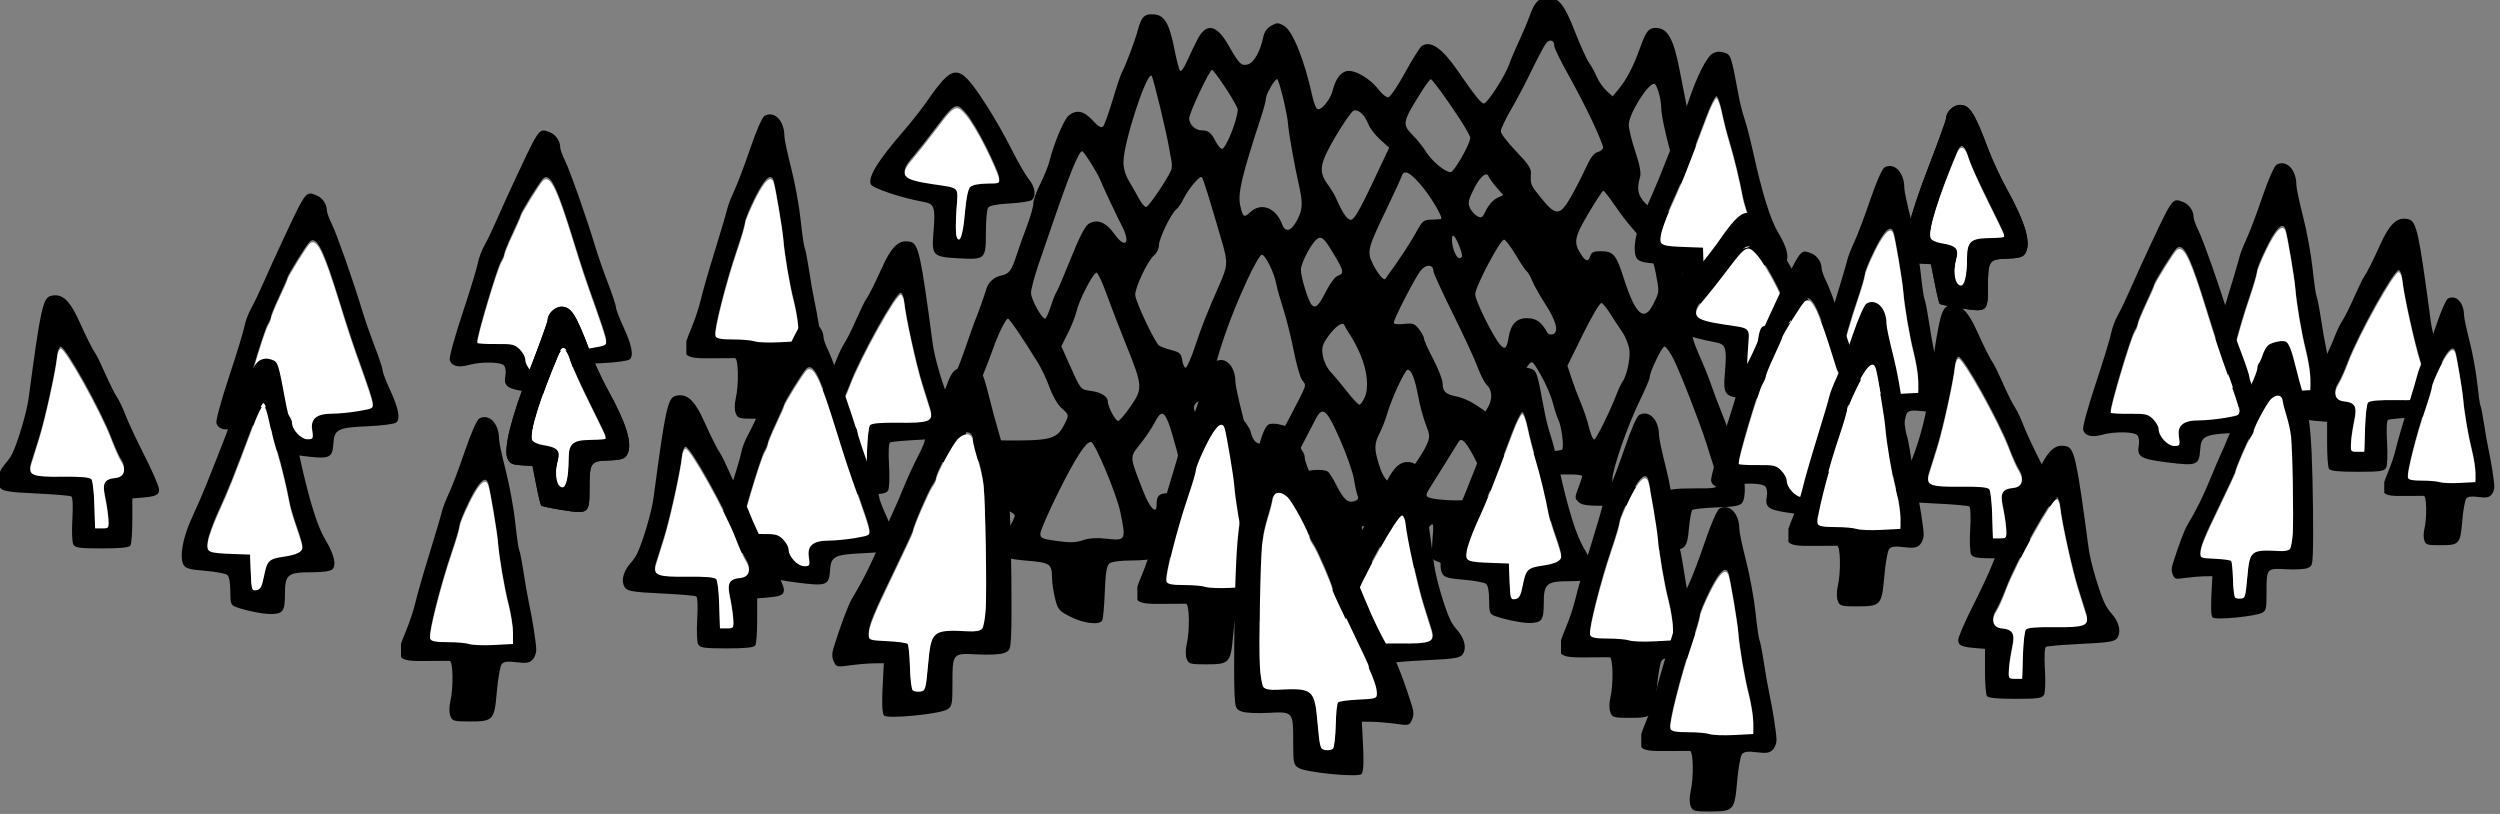 <?xml version="1.0" encoding="UTF-8" standalone="no"?>
<!-- Created with Inkscape (http://www.inkscape.org/) -->

<svg
   xmlns:dc="http://purl.org/dc/elements/1.1/"
   xmlns:cc="http://creativecommons.org/ns#"
   xmlns:rdf="http://www.w3.org/1999/02/22-rdf-syntax-ns#"
   xmlns:svg="http://www.w3.org/2000/svg"
   xmlns="http://www.w3.org/2000/svg"
   xmlns:sodipodi="http://sodipodi.sourceforge.net/DTD/sodipodi-0.dtd"
   xmlns:inkscape="http://www.inkscape.org/namespaces/inkscape"
   width="538.59"
   height="175.348"
   id="svg7144"
   version="1.1"
   inkscape:version="0.48.4 r9939"
   sodipodi:docname="New document 20">
  <rect width="100%" height="100%" fill="#808080" stroke="none"/>
  <defs
     id="defs7146" />
  <sodipodi:namedview
     id="base"
     pagecolor="#ffffff"
     bordercolor="#666666"
     borderopacity="1.0"
     inkscape:pageopacity="0.0"
     inkscape:pageshadow="2"
     inkscape:zoom="0.7"
     inkscape:cx="306.59379"
     inkscape:cy="10.504041"
     inkscape:document-units="px"
     inkscape:current-layer="layer1"
     showgrid="false"
     fit-margin-top="0"
     fit-margin-left="0"
     fit-margin-right="0"
     fit-margin-bottom="0"
     inkscape:window-width="479"
     inkscape:window-height="438"
     inkscape:window-x="718"
     inkscape:window-y="318"
     inkscape:window-maximized="0" />
  <g
     inkscape:label="Layer 1"
     inkscape:groupmode="layer"
     id="layer1"
     transform="translate(-110.705,-301.831)">
    <g
       transform="matrix(0.501,0,0,0.501,-2451.175,-2610.561)"
       id="g6386">
      <g
         transform="matrix(-1,0,0,1,2909.018,234.983)"
         id="g6388">
        <path
           inkscape:connector-curvature="0"
           id="path6390"
           d="m -3044.188,5709.438 c -3.926,-0.123 -6.894,3.16 -10.562,11.344 -2.938,6.552 -5.721,12.074 -6.781,13.5 -0.614,0.825 -2.571,4.848 -4.375,8.969 -1.804,4.121 -4.056,8.621 -5,10 -0.944,1.379 -2.573,4.781 -3.594,7.531 -1.02,2.75 -4.678,10.586 -8.156,17.438 -3.478,6.851 -6.344,13.499 -6.344,14.75 0,2.402 1.431,3.025 8,3.531 l 3.5,0.281 0,9.5 c 0,5.225 0.368,10.063 0.812,10.75 0.569,0.88 4.204,1.25 12.219,1.25 9.708,0 11.528,-0.261 12.344,-1.719 0.534,-0.954 0.711,-5.742 0.406,-10.844 -0.33,-5.529 -0.157,-9.414 0.438,-9.781 0.541,-0.334 6.552,-0.858 13.375,-1.188 15.512,-0.749 16.823,-1.016 17.844,-3.75 0.95,-2.543 -0.231,-6.295 -2.875,-9.219 -0.995,-1.1 -2.262,-2.9 -2.812,-4 -2.484,-4.965 -6.372,-18.101 -7.188,-24.25 -5.074,-38.25 -6.116,-42.986 -9.531,-43.844 -0.605,-0.152 -1.158,-0.233 -1.719,-0.25 z m -2.469,22.094 c 0.638,0.209 1.296,1.841 1.469,3.594 0.625,6.339 5.128,26.845 7.719,35.156 1.457,4.675 3.046,9.704 3.5,11.188 1.369,4.479 -0.748,5.255 -13.594,5.094 -7.866,-0.099 -11.638,0.243 -12.344,1.094 -0.559,0.673 -1.123,5.687 -1.281,11.156 l -0.312,9.969 -3,0 c -2.877,0 -2.965,-0.159 -2.688,-4 0.159,-2.2 0.796,-6.35 1.406,-9.219 1.314,-6.18 0.328,-7.998 -4.531,-8.469 -3.779,-0.366 -4.739,-3.545 -2.25,-7.344 0.861,-1.315 2.66,-5.358 4.031,-9 4.482,-11.907 20.049,-39.817 21.875,-39.219 z"
           style="fill:#000000" />
        <path
           inkscape:connector-curvature="0"
           id="path6392"
           d="m -3046.656,5732.438 c -1.826,-0.599 -17.393,27.311 -21.875,39.219 -1.371,3.642 -3.17,7.686 -4.031,9 -2.489,3.799 -1.528,6.978 2.25,7.344 4.859,0.471 5.845,2.288 4.531,8.469 -0.61,2.868 -1.247,7.019 -1.406,9.219 -0.277,3.841 -0.19,4 2.688,4 l 3,0 0.312,-9.969 c 0.159,-5.469 0.723,-10.483 1.281,-11.156 0.706,-0.851 4.477,-1.193 12.344,-1.094 12.846,0.161 14.963,-0.614 13.594,-5.094 -0.454,-1.484 -2.043,-6.513 -3.5,-11.188 -2.59,-8.311 -7.093,-28.817 -7.719,-35.156 -0.173,-1.753 -0.831,-3.384 -1.469,-3.594 z"
           style="fill:#ffffff" />
      </g>
      <g
         id="g6394"
         transform="translate(8780.404,192.134)">
        <path
           style="fill:#000000"
           d="m -2854.188,5692.406 c -0.771,-0.01 -1.55,0.181 -2.344,0.625 -0.988,0.553 -3.539,6.331 -6.094,13.844 -2.411,7.09 -5.486,15.253 -6.844,18.125 -1.357,2.873 -2.757,6.472 -3.094,8 -0.337,1.528 -2.767,9.756 -5.406,18.281 -2.64,8.525 -5.352,17.975 -6.031,21 -0.679,3.025 -2.542,8.574 -4.125,12.344 -0.879,2.093 -1.561,3.842 -2.031,5.312 l 0,5.688 c 1.357,1.517 4.741,1.745 10.844,1.656 4.853,-0.072 9.375,-0.099 10.062,-0.062 1.497,0.079 1.704,11.439 0.312,17.437 -0.534,2.301 -0.533,4.847 0,6.25 0.834,2.192 1.426,2.375 8.219,2.375 10.289,0 10.697,-0.428 11.781,-12.906 0.493,-5.676 1.435,-10.956 2.094,-11.75 0.902,-1.087 2.45,-1.299 6.344,-0.812 4.098,0.512 5.523,0.289 6.844,-1.031 0.916,-0.916 1.656,-2.809 1.656,-4.219 0,-2.804 -1.607,-13.179 -3.156,-20.281 -0.54,-2.475 -1.58,-8.434 -2.313,-13.219 -0.733,-4.785 -1.586,-9.063 -1.875,-9.531 -0.289,-0.468 -1.048,-5.791 -1.687,-11.812 -0.639,-6.022 -2.467,-16.025 -4.063,-22.25 -1.596,-6.225 -2.906,-12.369 -2.906,-13.625 0,-5.474 -2.848,-9.416 -6.188,-9.438 z m 0.062,26.938 c 0.671,-0.061 1.181,0.49 1.531,1.625 0.811,2.63 3.769,20.215 4.094,24.312 0.557,7.027 2.709,19.69 4.594,27.125 1.062,4.191 1.906,9.637 1.906,12.125 l 0,4.531 -8.25,0.438 c -4.537,0.235 -9.289,0.045 -10.562,-0.406 -1.273,-0.451 -5.45,-0.813 -9.281,-0.813 -5.239,0 -7.103,-0.383 -7.531,-1.5 -0.713,-1.857 4.553,-22.666 9.156,-36.156 1.906,-5.585 3.51,-10.985 3.531,-12 0.021,-1.014 1.934,-5.669 4.25,-10.344 2.86,-5.773 5.087,-8.803 6.562,-8.937 z"
           id="path6396"
           inkscape:connector-curvature="0" />
        <path
           style="fill:#ffffff"
           d="m -2854.125,5720.25 c -1.476,0.135 -3.703,3.165 -6.562,8.938 -2.316,4.675 -4.229,9.329 -4.25,10.344 -0.021,1.015 -1.626,6.415 -3.531,12 -4.603,13.491 -9.869,34.299 -9.156,36.156 0.429,1.117 2.292,1.5 7.531,1.5 3.831,0 8.008,0.361 9.281,0.812 1.273,0.451 6.025,0.641 10.562,0.406 l 8.25,-0.437 0,-4.531 c 0,-2.488 -0.844,-7.934 -1.906,-12.125 -1.884,-7.435 -4.037,-20.098 -4.594,-27.125 -0.325,-4.097 -3.283,-21.683 -4.094,-24.312 -0.35,-1.135 -0.861,-1.686 -1.531,-1.625 z"
           id="path6398"
           inkscape:connector-curvature="0" />
      </g>
      <g
         transform="translate(9191.72,197.759)"
         id="g6400">
        <path
           inkscape:connector-curvature="0"
           id="path6402"
           d="m -3044.188,5709.438 c -3.926,-0.123 -6.894,3.16 -10.562,11.344 -2.938,6.552 -5.721,12.074 -6.781,13.5 -0.614,0.825 -2.571,4.848 -4.375,8.969 -1.804,4.121 -4.056,8.621 -5,10 -0.944,1.379 -2.573,4.781 -3.594,7.531 -1.02,2.75 -4.678,10.586 -8.156,17.438 -3.478,6.851 -6.344,13.499 -6.344,14.75 0,2.402 1.431,3.025 8,3.531 l 3.5,0.281 0,9.5 c 0,5.225 0.368,10.063 0.812,10.75 0.569,0.88 4.204,1.25 12.219,1.25 9.708,0 11.528,-0.261 12.344,-1.719 0.534,-0.954 0.711,-5.742 0.406,-10.844 -0.33,-5.529 -0.157,-9.414 0.438,-9.781 0.541,-0.334 6.552,-0.858 13.375,-1.188 15.512,-0.749 16.823,-1.016 17.844,-3.75 0.95,-2.543 -0.231,-6.295 -2.875,-9.219 -0.995,-1.1 -2.262,-2.9 -2.812,-4 -2.484,-4.965 -6.372,-18.101 -7.188,-24.25 -5.074,-38.25 -6.116,-42.986 -9.531,-43.844 -0.605,-0.152 -1.158,-0.233 -1.719,-0.25 z m -2.469,22.094 c 0.638,0.209 1.296,1.841 1.469,3.594 0.625,6.339 5.128,26.845 7.719,35.156 1.457,4.675 3.046,9.704 3.5,11.188 1.369,4.479 -0.748,5.255 -13.594,5.094 -7.866,-0.099 -11.638,0.243 -12.344,1.094 -0.559,0.673 -1.123,5.687 -1.281,11.156 l -0.312,9.969 -3,0 c -2.877,0 -2.965,-0.159 -2.688,-4 0.159,-2.2 0.796,-6.35 1.406,-9.219 1.314,-6.18 0.328,-7.998 -4.531,-8.469 -3.779,-0.366 -4.739,-3.545 -2.25,-7.344 0.861,-1.315 2.66,-5.358 4.031,-9 4.482,-11.907 20.049,-39.817 21.875,-39.219 z"
           style="fill:#000000" />
        <path
           inkscape:connector-curvature="0"
           id="path6404"
           d="m -3046.656,5732.438 c -1.826,-0.599 -17.393,27.311 -21.875,39.219 -1.371,3.642 -3.17,7.686 -4.031,9 -2.489,3.799 -1.528,6.978 2.25,7.344 4.859,0.471 5.845,2.288 4.531,8.469 -0.61,2.868 -1.247,7.019 -1.406,9.219 -0.277,3.841 -0.19,4 2.688,4 l 3,0 0.312,-9.969 c 0.159,-5.469 0.723,-10.483 1.281,-11.156 0.706,-0.851 4.477,-1.193 12.344,-1.094 12.846,0.161 14.963,-0.614 13.594,-5.094 -0.454,-1.484 -2.043,-6.513 -3.5,-11.188 -2.59,-8.311 -7.093,-28.817 -7.719,-35.156 -0.173,-1.753 -0.831,-3.384 -1.469,-3.594 z"
           style="fill:#ffffff" />
      </g>
      <g
         id="g6406"
         transform="translate(8949.005,190.959)">
        <path
           style="fill:#000000"
           d="m -2854.188,5692.406 c -0.771,-0.01 -1.55,0.181 -2.344,0.625 -0.988,0.553 -3.539,6.331 -6.094,13.844 -2.411,7.09 -5.486,15.253 -6.844,18.125 -1.357,2.873 -2.757,6.472 -3.094,8 -0.337,1.528 -2.767,9.756 -5.406,18.281 -2.64,8.525 -5.352,17.975 -6.031,21 -0.679,3.025 -2.542,8.574 -4.125,12.344 -0.879,2.093 -1.561,3.842 -2.031,5.312 l 0,5.688 c 1.357,1.517 4.741,1.745 10.844,1.656 4.853,-0.072 9.375,-0.099 10.062,-0.062 1.497,0.079 1.704,11.439 0.312,17.437 -0.534,2.301 -0.533,4.847 0,6.25 0.834,2.192 1.426,2.375 8.219,2.375 10.289,0 10.697,-0.428 11.781,-12.906 0.493,-5.676 1.435,-10.956 2.094,-11.75 0.902,-1.087 2.45,-1.299 6.344,-0.812 4.098,0.512 5.523,0.289 6.844,-1.031 0.916,-0.916 1.656,-2.809 1.656,-4.219 0,-2.804 -1.607,-13.179 -3.156,-20.281 -0.54,-2.475 -1.58,-8.434 -2.313,-13.219 -0.733,-4.785 -1.586,-9.063 -1.875,-9.531 -0.289,-0.468 -1.048,-5.791 -1.687,-11.812 -0.639,-6.022 -2.467,-16.025 -4.063,-22.25 -1.596,-6.225 -2.906,-12.369 -2.906,-13.625 0,-5.474 -2.848,-9.416 -6.188,-9.438 z m 0.062,26.938 c 0.671,-0.061 1.181,0.49 1.531,1.625 0.811,2.63 3.769,20.215 4.094,24.312 0.557,7.027 2.709,19.69 4.594,27.125 1.062,4.191 1.906,9.637 1.906,12.125 l 0,4.531 -8.25,0.438 c -4.537,0.235 -9.289,0.045 -10.562,-0.406 -1.273,-0.451 -5.45,-0.813 -9.281,-0.813 -5.239,0 -7.103,-0.383 -7.531,-1.5 -0.713,-1.857 4.553,-22.666 9.156,-36.156 1.906,-5.585 3.51,-10.985 3.531,-12 0.021,-1.014 1.934,-5.669 4.25,-10.344 2.86,-5.773 5.087,-8.803 6.562,-8.937 z"
           id="path6408"
           inkscape:connector-curvature="0" />
        <path
           style="fill:#ffffff"
           d="m -2854.125,5720.25 c -1.476,0.135 -3.703,3.165 -6.562,8.938 -2.316,4.675 -4.229,9.329 -4.25,10.344 -0.021,1.015 -1.626,6.415 -3.531,12 -4.603,13.491 -9.869,34.299 -9.156,36.156 0.429,1.117 2.292,1.5 7.531,1.5 3.831,0 8.008,0.361 9.281,0.812 1.273,0.451 6.025,0.641 10.562,0.406 l 8.25,-0.437 0,-4.531 c 0,-2.488 -0.844,-7.934 -1.906,-12.125 -1.884,-7.435 -4.037,-20.098 -4.594,-27.125 -0.325,-4.097 -3.283,-21.683 -4.094,-24.312 -0.35,-1.135 -0.861,-1.686 -1.531,-1.625 z"
           id="path6410"
           inkscape:connector-curvature="0" />
      </g>
      <g
         transform="translate(8307.43,173.752)"
         id="g6412">
        <path
           inkscape:connector-curvature="0"
           id="path6414"
           d="m -2960.344,5695.531 c -2.359,0.191 -4.146,4.135 -11.937,20.75 -2.45,5.225 -5.928,12.875 -7.719,17 -1.791,4.125 -4.256,9.3 -5.5,11.5 -1.244,2.2 -2.55,5.654 -2.906,7.688 -0.356,2.033 -3.349,11.851 -6.656,21.812 -3.432,10.338 -5.78,18.922 -5.438,20 0.82,2.585 3.709,3.315 8.219,2.063 5.328,-1.48 13.805,-1.34 15.125,0.25 0.599,0.722 0.895,2.51 0.625,4 -0.95,5.236 0.479,6.149 12.094,7.625 12.777,1.623 13.821,1.263 14.25,-5.281 0.4,-6.09 1.866,-6.809 15.125,-7.375 5.811,-0.248 11.165,-0.978 11.906,-1.594 1.858,-1.542 0.983,-6.123 -2.75,-14.188 -1.691,-3.654 -3.094,-7.318 -3.094,-8.125 0,-0.807 -1.511,-5.423 -3.375,-10.25 -1.864,-4.827 -4.319,-11.872 -5.469,-15.687 -3.833,-12.724 -10.938,-32.904 -13.062,-37.156 -1.154,-2.311 -2.094,-4.925 -2.094,-5.812 0,-2.692 -1.963,-5.524 -4.531,-6.5 -1.155,-0.439 -2.026,-0.783 -2.813,-0.719 z m 1.125,20.063 c 2.6,-0.302 5.452,6.222 11.188,24.687 4.752,15.301 5.91,18.775 10.562,31.75 1.825,5.088 3.62,10.538 3.969,12.125 0.63,2.868 0.565,2.895 -5.781,4 -3.513,0.612 -8.689,1.125 -11.531,1.125 -6.722,0 -9.338,2.273 -8.5,7.438 0.535,3.296 0.404,3.562 -1.969,3.562 -2.865,0 -6.719,-4.118 -6.719,-7.187 0,-1.051 -1.077,-3.014 -2.406,-4.344 -2.153,-2.153 -3.239,-2.392 -10.031,-2.312 -4.193,0.049 -7.868,-0.149 -8.156,-0.438 -0.701,-0.701 8.472,-31.617 10.219,-34.438 0.754,-1.218 1.375,-2.718 1.375,-3.312 0,-0.595 1.575,-4.451 3.5,-8.562 1.925,-4.112 3.5,-7.689 3.5,-7.969 0,-1.016 8.389,-14.517 9.688,-15.594 0.369,-0.306 0.722,-0.488 1.094,-0.531 z"
           style="fill:#000000" />
        <path
           inkscape:connector-curvature="0"
           id="path6416"
           d="m -2959.219,5716.5 c -0.371,0.043 -0.725,0.225 -1.094,0.531 -1.298,1.077 -9.688,14.578 -9.688,15.594 0,0.28 -1.575,3.857 -3.5,7.969 -1.925,4.112 -3.5,7.968 -3.5,8.562 0,0.595 -0.621,2.094 -1.375,3.313 -1.747,2.821 -10.92,33.737 -10.219,34.437 0.289,0.289 3.963,0.486 8.156,0.438 6.792,-0.079 7.878,0.159 10.031,2.312 1.329,1.329 2.406,3.293 2.406,4.344 0,3.069 3.853,7.188 6.719,7.188 2.373,0 2.504,-0.266 1.969,-3.562 -0.838,-5.164 1.778,-7.438 8.5,-7.438 2.842,0 8.019,-0.513 11.531,-1.125 6.346,-1.105 6.411,-1.132 5.781,-4 -0.349,-1.587 -2.144,-7.037 -3.969,-12.125 -4.652,-12.975 -5.81,-16.45 -10.562,-31.75 -5.735,-18.465 -8.587,-24.989 -11.188,-24.688 z"
           style="fill:#ffffff" />
      </g>
      <g
         transform="translate(8198.45,100.155)"
         id="g6418">
        <path
           inkscape:connector-curvature="0"
           id="path6420"
           d="m -2674.25,5744.219 c -3.267,0.302 -6.651,4.55 -12.25,12.594 -2.2,3.161 -6.475,8.605 -9.5,12.094 -11.31,13.042 -15.592,19.909 -14.531,23.25 0.54,1.701 13.254,5.972 22.75,7.656 4.673,0.829 5.16,2.264 4.281,12.812 -0.865,10.384 -0.4,10.865 11.094,11.469 11.197,0.588 11.418,0.357 11.437,-11.188 0.01,-5.02 0.415,-9.756 0.906,-10.531 0.608,-0.96 3.537,-1.561 9.219,-1.875 4.588,-0.254 8.906,-0.918 9.594,-1.469 2.01,-1.609 1.444,-5.741 -1.219,-8.906 -1.357,-1.613 -4.683,-7.373 -7.406,-12.812 -2.723,-5.439 -7.521,-13.866 -10.656,-18.719 -6.458,-9.994 -10.016,-14.718 -13.719,-14.375 z m 0.594,14.437 c 0.125,-0.011 0.253,-0.011 0.375,0 1.175,0.107 2.267,1.252 3.875,3.125 1.889,2.2 5.65,8.5 8.375,14 2.725,5.5 5.224,11.154 5.562,12.594 0.608,2.586 0.545,2.636 -5.094,2.688 -3.591,0.032 -6.245,0.589 -7.156,1.5 -0.923,0.923 -1.749,4.975 -2.281,11.188 -0.83,9.682 -2.231,13.645 -3.594,10.094 -0.37,-0.966 -0.394,-5.962 -0.031,-11.125 0.755,-10.742 1.871,-9.573 -10.594,-11.469 -13.066,-1.987 -14.304,-3.672 -8.031,-11 2.06,-2.407 6.448,-7.951 9.75,-12.344 4.758,-6.329 6.972,-9.078 8.844,-9.25 z"
           style="fill:#000000" />
        <path
           inkscape:connector-curvature="0"
           id="path6422"
           d="m -2673.656,5759.562 c -1.872,0.172 -4.086,2.921 -8.844,9.25 -3.302,4.393 -7.69,9.937 -9.75,12.344 -6.272,7.328 -5.035,9.013 8.031,11 12.465,1.896 11.349,0.727 10.594,11.469 -0.363,5.163 -0.339,10.159 0.031,11.125 1.363,3.552 2.764,-0.412 3.594,-10.094 0.532,-6.212 1.359,-10.265 2.281,-11.187 0.911,-0.911 3.566,-1.468 7.156,-1.5 5.639,-0.051 5.702,-0.101 5.094,-2.688 -0.339,-1.44 -2.837,-7.094 -5.562,-12.594 -2.725,-5.5 -6.486,-11.8 -8.375,-14 -1.608,-1.873 -2.7,-3.018 -3.875,-3.125 -0.122,-0.011 -0.25,-0.011 -0.375,0 z"
           style="fill:#ffffff" />
      </g>
      <path
         style="fill:#000000"
         d="m 5779.263,5812.175 c -4.045,0 -5.734,1.669 -7.938,7.75 -0.951,2.623 -2.98,7.45 -4.531,10.75 -1.551,3.3 -3.47,7.818 -4.25,10.031 -1.808,5.133 -9.442,16.969 -10.938,16.969 -1.154,0 -3.991,-3.572 -11.219,-14.062 -6.676,-9.689 -11.607,-13.127 -15.375,-10.75 -0.85,0.536 -4.092,5.674 -7.219,11.406 -3.127,5.732 -6.382,10.551 -7.219,10.719 -0.837,0.168 -2.738,-1.33 -4.25,-3.312 -3.773,-4.947 -10.481,-8.758 -13.875,-7.906 -2.638,0.662 -4.757,3.692 -5.906,8.5 -0.78,3.263 -4.375,7.906 -6.125,7.906 -0.79,0 -1.788,-2.127 -2.469,-5.25 -3.499,-16.057 -8.543,-28.593 -12.344,-30.719 -2.432,-1.356 -3.012,-1.357 -5.438,0 -1.756,0.982 -2.965,2.684 -3.406,4.844 -1.268,6.199 -4.054,11.152 -6.688,11.812 -2.814,0.706 -3.626,-0.083 -8.406,-8.438 -5.04,-8.808 -9.476,-9.578 -13.25,-2.25 -1.275,2.475 -3.309,6.715 -4.5,9.406 -1.19,2.691 -2.498,4.491 -2.938,4 -0.44,-0.491 -1.539,-4.666 -2.438,-9.281 -2.113,-10.85 -4.213,-14.517 -8.531,-14.938 -4.252,-0.414 -5.609,0.845 -7.156,6.594 -1.291,4.798 -5.293,15.408 -6.906,18.312 -0.485,0.874 -2.293,6.264 -4,11.969 -1.707,5.705 -3.564,10.814 -4.125,11.375 -0.694,0.694 -2.114,-0.151 -4.438,-2.688 -3.805,-4.153 -7.062,-4.794 -10.375,-2 -2.027,1.71 -6.317,11.966 -8.219,19.594 -0.524,2.101 -2.299,6.473 -3.938,9.719 -1.639,3.246 -2.969,7.009 -2.969,8.375 0,1.366 -1.177,5.544 -2.594,9.281 -1.417,3.737 -3.457,9.456 -4.531,12.719 -2.351,7.143 -3.177,8.257 -6.844,9.062 -3.095,0.68 -5.451,2.894 -6.344,6 -0.793,2.758 -3.571,10.575 -4.625,13 -0.478,1.1 -2.311,6.275 -4.094,11.5 -1.783,5.225 -3.645,10.012 -4.125,10.625 -0.92,1.174 -3.508,8.923 -6.312,18.812 -0.922,3.251 -2.827,8.088 -4.219,10.75 -4.419,8.451 -1.383,10.354 14.812,9.312 8.41,-0.541 10.818,-0.413 11.5,0.656 0.474,0.743 0.834,5.17 0.844,9.844 l 0.031,8.5 4.25,1.469 c 2.337,0.81 4.25,2.054 4.25,2.75 0,0.696 -1.318,3.41 -2.906,6.031 -6.294,10.385 -5.19,12.23 7.875,13.312 10.298,0.853 10.972,1.289 11.062,7.438 0.033,2.2 0.637,6.25 1.344,9 1.188,4.626 1.672,5.216 6.688,7.75 5.609,2.833 12.283,3.613 13.531,1.594 0.393,-0.636 0.89,-6.148 1.125,-12.25 0.333,-8.649 0.808,-11.369 2.062,-12.344 0.976,-0.758 4.694,-1.25 9.469,-1.25 4.331,0 8.709,-0.428 9.719,-0.969 1.1,-0.589 4.764,-0.689 9.156,-0.25 l 7.344,0.719 0.562,3.5 c 0.921,5.552 2.648,7.857 6.406,8.562 1.883,0.353 3.87,0.362 4.406,0.031 2.445,-1.511 4.156,0.69 4.156,5.313 0,2.609 0.693,5.634 1.562,6.875 1.419,2.026 2.377,2.219 10.875,2.219 11.36,0 12.452,0.767 10.594,7.406 -0.676,2.414 -0.929,5.344 -0.562,6.5 0.779,2.453 2.216,2.818 13.219,3.437 10.748,0.605 11.483,-0.113 11.875,-11.781 0.157,-4.67 0.546,-8.936 0.875,-9.469 0.329,-0.532 3.702,-1.282 7.5,-1.656 6.388,-0.629 6.994,-0.877 8.094,-3.531 1.398,-3.375 1.32,-3.821 -3.438,-19.281 -2.013,-6.54 -3.53,-12.032 -3.375,-12.188 0.155,-0.155 1.607,-0.414 3.219,-0.594 2.613,-0.29 3.028,0.035 3.812,3.156 0.484,1.925 0.999,5.483 1.156,7.906 0.336,5.188 2.016,6.753 8.25,7.687 4.551,0.682 9.864,-0.809 10.562,-2.937 0.209,-0.637 0.517,-4.081 0.656,-7.656 0.168,-4.315 0.775,-7.004 1.812,-8 1.413,-1.356 1.482,-0.757 0.938,6.156 -0.432,5.481 -0.256,7.897 0.625,8.562 1.889,1.429 13.305,4.281 17.125,4.281 4.037,0 4.735,-1.225 5.188,-9 0.75,-12.896 1.422,-13.603 9.188,-9.844 4.761,2.305 3.543,2.405 18.031,-1.75 2.249,-0.645 4.219,-7.103 4.219,-13.875 l 0,-6.531 5,0 c 2.75,0 5,0.325 5,0.719 0,0.394 -0.745,2.675 -1.656,5.063 -1.551,4.061 -1.561,4.447 0.031,6.031 1.376,1.369 3.653,1.688 11.906,1.688 l 10.219,0 0.281,8.156 c 0.172,4.868 0.777,8.555 1.5,9.125 0.666,0.525 5.339,1.221 10.375,1.531 11.755,0.724 12.392,0.265 13.25,-9.094 0.359,-3.915 0.999,-7.467 1.438,-7.906 0.439,-0.44 5.151,-0.947 10.469,-1.125 7.452,-0.249 9.974,-0.69 10.938,-1.938 1.844,-2.386 1.483,-11.133 -0.656,-15.844 -1.026,-2.26 -2.613,-6.76 -3.531,-10 -0.918,-3.24 -2.979,-9.072 -4.562,-12.938 -1.583,-3.865 -3.621,-9.265 -4.531,-12 -0.91,-2.735 -3.227,-8.497 -5.156,-12.812 -2.386,-5.337 -3.352,-8.695 -2.969,-10.5 0.309,-1.46 0.854,-4.006 1.188,-5.656 0.432,-2.136 -0.274,-5.074 -2.469,-10.219 -1.749,-4.1 -3.344,-9.939 -3.688,-13.5 -0.333,-3.451 -1.24,-7.282 -2,-8.5 -2.412,-3.868 -1.781,-4.175 7.375,-3.656 5.099,0.289 9.362,0.086 10.219,-0.5 2.18,-1.492 1.524,-8.986 -1.344,-15.281 -1.337,-2.934 -3.843,-9.518 -5.562,-14.625 -2.732,-8.111 -4.338,-15.098 -9.188,-40.219 -2.606,-13.499 -5.16,-18 -10.219,-18 -3.146,0 -4.209,1.406 -6.969,9.125 -2.689,7.52 -5.699,13.244 -9.125,17.344 l -2.5,2.969 -2.656,-2.469 c -1.469,-1.355 -3.339,-4.044 -4.156,-5.969 -0.817,-1.925 -2.319,-4.682 -3.344,-6.125 -1.025,-1.443 -3.666,-7.269 -5.875,-12.938 -4.66,-11.958 -7.012,-14.938 -11.656,-14.938 z m 0.875,18.438 c 0.968,-0.102 1.75,0.711 1.75,2.281 0,0.882 2.663,6.392 5.938,12.219 3.275,5.826 8,14.962 10.5,20.312 2.5,5.35 4.562,10.351 4.562,11.125 0,0.774 -1.041,1.681 -2.312,2 -1.641,0.412 -3.132,2.385 -5.156,6.844 -1.568,3.453 -4.464,9.104 -6.438,12.531 -4.66,8.092 -6.414,8.165 -12.531,0.656 -4.756,-5.838 -4.902,-6.12 -4.594,-10.719 0.151,-2.258 -1.159,-4.221 -6.406,-9.656 -3.621,-3.751 -6.562,-7.626 -6.562,-8.594 0,-0.968 1.972,-5.17 4.406,-9.344 2.434,-4.173 6.484,-11.869 9,-17.094 2.515,-5.225 5.242,-10.326 6.031,-11.344 0.592,-0.764 1.232,-1.158 1.812,-1.219 z m -145.406,12.562 c 0.379,0 3.026,3.582 5.906,7.938 2.881,4.356 5.212,8.518 5.156,9.25 -0.392,5.09 -5.174,16.812 -6.844,16.812 -0.567,0 -1.772,-1.462 -2.688,-3.25 -1.954,-3.815 -3.104,-4.698 -6.062,-4.719 -2.74,-0.019 -5.312,-2.537 -5.312,-5.188 0,-2.274 8.77,-20.844 9.844,-20.844 z m -26.188,2.5 c 0.076,0.01 0.158,0.054 0.219,0.125 0.728,0.85 6.4,24.334 7.5,31.031 0.283,1.723 0.73,4.198 1,5.5 0.269,1.302 0.252,3.019 -0.062,3.844 -1.346,3.536 -9.771,16 -10.812,16 -0.627,0 -1.925,-1.462 -2.875,-3.25 -0.95,-1.788 -2.906,-5.207 -4.344,-7.625 -1.758,-2.958 -2.574,-5.773 -2.531,-8.594 0.126,-8.332 9.546,-37.297 11.906,-37.031 z m 54.156,1.5 c 0.806,0 4.476,15.098 4.719,19.438 0.175,3.129 2.764,17.756 4.438,25.062 1.988,8.682 1.918,11.268 -0.312,15.688 -2.656,5.263 -5.223,6.103 -6.719,2.156 -2.682,-7.078 -9.024,-9.479 -13.625,-5.156 -2.719,2.554 -3.21,2.247 -4.344,-2.781 -1.16,-5.143 0.604,-12.682 9.125,-38.656 1.038,-3.165 1.906,-6.48 1.906,-7.375 0,-1.814 3.767,-8.375 4.812,-8.375 z m 66.094,0.062 c 0.712,0.052 6.569,8.093 12.594,17.281 2.463,3.756 4.447,7.356 4.375,8 -0.35,3.123 -6.997,14.656 -8.438,14.656 -2.412,0 -8.134,-4.749 -10.656,-8.844 -1.234,-2.004 -3.732,-5.132 -5.531,-6.938 -4.83,-4.847 -4.654,-5.686 4.062,-19.469 1.652,-2.612 3.274,-4.71 3.594,-4.688 z m 96.031,1.938 c 1.174,0 3.046,6.405 3.062,10.5 0.015,3.643 3.368,17.958 5.969,25.5 1.043,3.025 2.534,7.75 3.344,10.5 0.81,2.75 1.8,5.787 2.188,6.75 0.634,1.576 -0.058,1.75 -7,1.75 -7.431,0 -7.815,-0.096 -11.094,-3.375 -3.48,-3.48 -4.074,-6.183 -2.5,-11.625 0.486,-1.682 -0.195,-5.261 -2.094,-10.938 -1.552,-4.641 -2.804,-9.816 -2.781,-11.5 0.063,-4.585 8.122,-17.562 10.906,-17.562 z m -128.438,11.438 c 1.898,0.017 4.17,2.376 5.531,5.906 0.673,1.748 2.962,4.731 5.094,6.656 l 3.875,3.5 -7.312,15.5 c -5.409,11.426 -7.816,15.5 -9.125,15.5 -1.639,0 -3.542,-2.792 -6.5,-9.5 -0.606,-1.375 -2.231,-4.006 -3.594,-5.875 -3.953,-5.418 -3.353,-8.895 3.594,-20.656 3.344,-5.661 6.795,-10.576 7.656,-10.906 0.252,-0.097 0.51,-0.127 0.781,-0.125 z m -117.5,17.562 c 0.711,0 6.994,10.006 7.844,12.5 0.564,1.654 7.198,15.756 9.25,19.656 3.912,7.435 1.419,10.062 -3.25,3.437 -3.629,-5.148 -7.579,-6.646 -11.188,-4.281 -1.477,0.968 -4.046,6.044 -7.562,14.844 -2.938,7.352 -5.697,13.794 -6.125,14.344 -0.428,0.55 -1.559,3.362 -2.5,6.25 -0.941,2.888 -2.017,5.25 -2.406,5.25 -1.504,0 -6.062,-8.314 -6.062,-11.062 0,-1.593 1.515,-7.286 3.375,-12.656 1.86,-5.37 4.37,-12.706 5.594,-16.281 7.696,-22.48 11.577,-32 13.031,-32 z m 139.031,9.125 c 1.298,0.013 3.278,1.59 6.125,4.812 4.523,5.119 10.396,14.968 9.094,15.25 -0.412,0.089 -2.325,0.202 -4.25,0.25 -3.187,0.08 -3.768,0.58 -6.5,5.625 -2.344,4.328 -7.746,12.478 -13.156,19.844 -0.667,0.908 -3.391,-2.371 -5.375,-6.469 -2.597,-5.365 -2.294,-6.529 6.094,-23.938 3.18,-6.6 6.01,-12.787 6.312,-13.75 0.345,-1.097 0.878,-1.633 1.656,-1.625 z m 34.781,0.844 c 0.438,0.026 0.793,0.349 1,0.969 0.234,0.702 1.736,2.762 3.344,4.594 l 2.906,3.344 -2.781,1.312 c -1.533,0.735 -3.588,3.056 -4.562,5.125 -1.562,3.317 -1.991,3.614 -3.781,2.656 -1.117,-0.598 -2.564,-2.194 -3.188,-3.562 -0.954,-2.094 -0.7,-3.356 1.562,-7.969 2.002,-4.083 4.186,-6.547 5.5,-6.469 z m -122.562,1.094 c 0.084,-7e-4 0.135,0.043 0.188,0.094 0.583,0.57 3.067,8.483 8.688,27.844 2.582,8.893 2.485,10.257 -1.156,18.5 -5.124,11.599 -7.603,17.893 -10.406,26.344 -1.702,5.13 -3.552,9.302 -4.094,9.281 -0.542,-0.021 -1.194,-1.497 -1.469,-3.281 -0.431,-2.8 -1.046,-3.38 -4.5,-4.281 -2.201,-0.575 -4.618,-1.449 -5.375,-1.938 -1.774,-1.145 -10.058,-18.59 -10.312,-21.719 -0.246,-3.02 5.328,-14.822 8.094,-17.125 1.149,-0.957 2.094,-2.885 2.094,-4.281 0,-2.936 5.079,-13.48 7.438,-15.438 0.88,-0.73 2.262,-2.747 3.094,-4.5 1.845,-3.887 6.464,-9.489 7.719,-9.5 z m 172.844,5.938 c 0.34,0 2.541,2.812 4.906,6.25 2.365,3.438 5.521,7.6 7,9.25 6.432,7.177 9.192,12.306 10.594,19.656 1.655,8.68 1.677,8.211 -1,13.562 -3.95,7.896 -7.619,4.743 -12.594,-10.75 -3.447,-10.736 -4.534,-11.969 -10.375,-11.969 -2.62,0 -3.65,0.502 -4.125,2 -0.845,2.661 -1.924,2.526 -3.906,-0.5 -3.417,-5.215 -3.05,-7.385 3.094,-17.75 3.179,-5.362 6.066,-9.75 6.406,-9.75 z m -64.625,19.344 c 0.119,-0.016 0.272,0.045 0.438,0.219 1.451,1.519 3.982,8.237 3.344,8.875 -1.102,1.102 -1.937,0.571 -3.094,-1.969 -1.215,-2.666 -1.521,-7.011 -0.688,-7.125 z m -57.219,0.875 c 1.445,-0.12 2.909,1.904 6.938,8.719 3.276,5.542 3.412,6.759 0.781,7.594 -1.142,0.362 -3.302,3.167 -4.969,6.469 -3.253,6.444 -4.629,7.778 -6.281,6.125 -1.446,-1.446 -4.699,-11.941 -4.688,-15.125 0.01,-3.026 4.771,-11.916 7.188,-13.406 0.362,-0.223 0.698,-0.347 1.031,-0.375 z m 79.156,0.813 c 0.6,0.01 2.841,2.927 4.969,6.5 2.127,3.573 4.256,6.757 4.75,7.062 0.494,0.305 1.593,2.225 2.438,4.25 0.844,2.025 3.305,6.394 5.469,9.719 4.758,7.312 6.032,12.11 3.469,13.094 -1.077,0.413 -2.078,0.078 -2.594,-0.844 -2.431,-4.344 -4.546,-5.867 -8.312,-6 -4.709,-0.167 -7.308,2.454 -8.25,8.344 -0.747,4.673 -1.563,5.397 -3.594,3.094 -3.089,-3.504 -10.75,-19.009 -10.75,-21.75 0,-3.202 10.729,-23.496 12.406,-23.469 z m -104.188,6.469 c 1.521,0 5.331,7.67 6.219,12.5 0.354,1.925 1.755,6.875 3.094,11 1.338,4.125 3.326,12.16 4.438,17.844 1.111,5.684 2.708,11.293 3.531,12.469 2.005,2.862 2.718,0.659 -5.531,16.656 -4.186,8.118 -7.037,11.031 -10.812,11.031 -3.339,0 -4.683,-1.278 -5.719,-5.406 -0.401,-1.596 -2.839,-5.086 -5.406,-7.75 -3.885,-4.031 -5.284,-4.844 -8.281,-4.844 -4.376,0 -6.76,0.847 -6.781,2.375 -0.01,0.629 -0.458,1.8 -1,2.625 -0.875,1.333 -1.093,1.333 -1.969,0 -1.78,-2.711 -1.07,-4.753 1.969,-5.812 1.829,-0.637 3.158,-1.948 3.469,-3.375 3.612,-16.607 8.532,-31.051 16.469,-48.312 2.782,-6.05 5.623,-11 6.312,-11 z m 71.469,4.781 c 1.282,-0.166 2.312,0.587 2.312,2.187 0,0.831 3.783,9.104 8.406,18.406 4.624,9.302 9.41,19.637 10.625,22.969 1.215,3.332 3.026,6.843 4.062,7.781 2.14,1.937 2.398,5.849 0.594,9.094 l -1.219,2.188 -4.219,-2.844 c -2.321,-1.559 -5.926,-3.144 -8,-3.531 -4.9,-0.916 -6.25,-2.133 -6.25,-5.594 0,-1.557 -1.8,-6.26 -4,-10.438 -2.2,-4.177 -4,-8.181 -4,-8.906 0,-0.725 -0.968,-2.552 -2.156,-4.062 -1.909,-2.426 -2.667,-2.682 -6.5,-2.25 -2.69,0.303 -4.344,0.092 -4.344,-0.563 0,-1.62 9.183,-19.422 11.562,-22.406 0.972,-1.219 2.128,-1.902 3.125,-2.031 z m -142.594,2.969 c 0.05,-0.011 0.085,-0.014 0.125,0 0.624,0.208 2.558,4.396 4.312,9.312 1.754,4.917 5.508,14.617 8.312,21.562 7.203,17.841 7.278,18.938 1.969,26.625 -2.373,3.436 -4.789,6.25 -5.375,6.25 -1.153,0 -4.438,-6.216 -4.438,-8.406 0,-2.158 -2.874,-3.933 -7.312,-4.531 -4.493,-0.605 -4.25,-0.294 -9.625,-12.375 l -3.031,-6.812 2.844,-5.688 c 1.571,-3.125 3.196,-7.193 3.594,-9.031 1.057,-4.881 7.075,-16.572 8.625,-16.906 z m 217.219,13.031 c 0.631,0.21 2.269,2.214 3.656,4.437 1.387,2.223 3.724,5.771 5.188,7.906 1.463,2.135 2.874,5.675 3.156,7.875 0.483,3.772 -1.22,11.361 -3.125,13.875 -0.475,0.627 -1.458,2.7 -2.188,4.625 -2.883,7.609 -8.998,20 -9.875,20 -0.51,0 -1.499,-2.347 -2.188,-5.219 -0.689,-2.872 -2.218,-7.484 -3.406,-10.25 -1.188,-2.766 -3.011,-7.559 -4.031,-10.656 l -1.844,-5.625 6.75,-13.688 c 3.78,-7.661 7.264,-13.495 7.906,-13.281 z m -255.25,6.719 c 0.673,0 6.729,8.902 13.062,19.219 1.448,2.358 3.65,7.069 4.875,10.469 1.272,3.53 3.443,7.279 5.094,8.75 3.378,3.01 3.385,2.997 0.906,7.688 -2.985,5.648 -6.022,6.411 -24.812,6.25 -8.969,-0.077 -16.585,-0.428 -16.938,-0.781 -1.304,-1.304 1.825,-14.392 5.781,-24.094 2.243,-5.5 4.785,-12.025 5.625,-14.5 2.01,-5.921 5.489,-13 6.406,-13 z m 143.75,2.219 c 0.463,-0.042 0.815,0.165 0.969,0.625 0.203,0.611 1.347,2.569 2.562,4.375 1.216,1.806 3.151,5.531 4.312,8.281 2.925,6.929 3.679,14.191 1.875,18.25 -0.794,1.788 -1.849,3.25 -2.344,3.25 -0.494,0 -2.862,-2.529 -5.281,-5.625 -2.42,-3.096 -5.604,-6.895 -7.062,-8.438 -1.512,-1.599 -2.946,-4.555 -3.344,-6.906 -0.596,-3.526 -0.31,-4.701 2.062,-8.125 2.304,-3.325 4.86,-5.562 6.25,-5.688 z m 138.594,9.781 c 0.635,0 2.354,2.362 3.812,5.25 2.994,5.929 11.746,28.417 14.312,36.75 0.932,3.025 2.336,7.424 3.094,9.781 0.758,2.357 1.375,5.394 1.375,6.75 0,2.455 -0.043,2.469 -10.188,2.469 -7.655,0 -10.56,0.398 -11.812,1.531 -1.485,1.344 -2.046,1.293 -5.094,-0.25 -1.959,-0.992 -6.498,-1.872 -10.656,-2.094 -7.222,-0.385 -7.25,-0.398 -7.25,-3.25 0,-4.157 6.554,-22.981 11.625,-33.375 2.403,-4.925 4.375,-9.511 4.375,-10.188 0,-2.377 5.265,-13.375 6.406,-13.375 z m -57.125,6.75 c 0.754,0.026 1.603,1.499 3.906,5.438 2.03,3.47 4.374,8.877 5.188,12 0.813,3.123 1.911,6.498 2.438,7.5 1.321,2.51 2.455,11.701 1.562,12.594 -0.401,0.401 -3.016,0.719 -5.844,0.719 -7.987,0 -9.103,1.344 -8.75,10.531 0.199,5.176 -0.04,7.439 -0.75,7 -1.881,-1.163 -3.962,-6.181 -3.75,-9.063 0.165,-2.25 -0.288,-2.947 -2.281,-3.437 -2.648,-0.652 -4.976,-4.184 -5,-7.594 -0.01,-1.134 0.862,-3.834 1.906,-6 2.337,-4.85 8.094,-22.322 8.094,-24.562 0,-0.902 0.783,-2.619 1.75,-3.812 0.658,-0.813 1.079,-1.328 1.531,-1.312 z m -53.344,3.25 c 1.631,0 3.111,3.691 4.531,11.312 0.738,3.963 2.203,9.438 3.281,12.188 1.785,4.553 1.833,5.313 0.5,8.5 -1.69,4.039 -7.81,12.706 -10.75,15.219 -4.21,3.599 -7.532,1.355 -10,-6.781 -1.97,-6.495 -1.903,-8.786 0.406,-13.219 1.059,-2.034 2.514,-5.744 3.219,-8.219 1.853,-6.502 7.652,-19 8.812,-19 z m -36.781,18 c 1.824,-0.308 3.856,3.207 7.625,11.75 2.851,6.463 5.579,14.225 6.062,17.25 0.483,3.025 1.207,6.243 1.594,7.156 0.497,1.174 0.093,1.868 -1.406,2.344 -2.792,0.886 -4.633,-0.757 -7.75,-6.938 -1.404,-2.784 -3.041,-5.377 -3.656,-5.781 -1.988,-1.305 -9.118,-0.822 -11.406,0.781 -1.223,0.857 -2.67,1.277 -3.219,0.938 -1.859,-1.149 -1.013,-4.401 3.25,-12.5 2.337,-4.441 5.033,-9.63 6,-11.531 1.061,-2.087 1.951,-3.307 2.906,-3.469 z m -68.938,0.906 c 1.779,-0.172 3.42,4.405 6.406,15.594 3.042,11.398 3.86,16.672 2.781,17.75 -0.411,0.411 -2.869,0.75 -5.469,0.75 -4.88,0 -5.938,0.919 -5.938,5.094 0,4.4 -2.91,1.443 -5.75,-5.844 -6.006,-15.406 -5.945,-14.435 -1.25,-20.375 2.273,-2.876 5.022,-6.931 6.094,-9.031 1.238,-2.426 2.193,-3.847 3.125,-3.937 z m 26.188,11.094 c 0.28,0 0.959,1.688 1.5,3.75 0.541,2.062 1.186,4.875 1.438,6.25 0.562,3.073 -0.947,12.407 -2.469,15.25 -0.978,1.827 -1.423,0.966 -3.469,-6.812 -1.289,-4.901 -2.344,-9.838 -2.344,-10.938 0,-1.791 4.064,-7.5 5.344,-7.5 z m 102.344,0.188 c 1.513,-0.324 3.828,3.249 8.25,12.281 2.738,5.593 5,10.444 5,10.781 0,2.27 -13,3.673 -22.844,2.469 -5.417,-0.662 -5.964,-1.247 -4.125,-4.187 0.81,-1.296 3.817,-6.102 6.688,-10.688 2.871,-4.586 5.607,-8.991 6.094,-9.812 0.278,-0.469 0.588,-0.769 0.938,-0.844 z m -159,0.812 c 1.645,0 11.089,22.551 12.656,30.219 2.502,12.237 2.451,12.374 -6.375,11.375 -3.844,-0.435 -7.119,-0.208 -9.719,0.688 -3.018,1.04 -5.565,1.112 -11.125,0.344 -6.47,-0.894 -7.188,-1.202 -7.188,-3.188 0,-1.216 3.546,-9.359 7.906,-18.094 7.3,-14.623 11.656,-21.344 13.844,-21.344 z m 73.812,18.719 c 1.35,0.01 2.909,2.423 5.938,8.125 1.927,3.629 3.485,7.057 3.469,7.625 -0.016,0.568 -1.557,4.249 -3.438,8.156 l -3.438,7.094 -5.312,0.625 c -11.931,1.433 -11.678,2.039 -5.406,-12.437 0.86,-1.986 2.042,-5.845 2.625,-8.563 0.583,-2.718 1.963,-6.41 3.062,-8.219 0.94,-1.545 1.69,-2.411 2.5,-2.406 z m 24.594,15.125 c 0.989,-0.033 1.916,1.162 3.25,3.438 1.417,2.418 2.594,5.016 2.594,5.75 0,0.733 1.073,4.063 2.406,7.406 3.221,8.076 3.953,11.225 2.75,11.969 -0.548,0.339 -3.792,0.923 -7.219,1.281 -4.213,0.44 -6.746,1.223 -7.812,2.469 -1.593,1.86 -5.747,2.671 -4.656,0.906 0.324,-0.524 0.718,-5.586 0.875,-11.25 0.244,-8.797 0.648,-11.05 2.875,-15.375 2.305,-4.477 3.666,-6.552 4.938,-6.594 z"
         id="path6424"
         inkscape:connector-curvature="0" />
      <g
         id="g6426"
         transform="translate(8671.102,298.56)">
        <path
           style="fill:#000000"
           d="m -3139.25,5671.656 c -2.537,-0.017 -6.398,1.031 -7.938,2.375 -0.942,0.822 -2.238,3.129 -2.875,5.125 -0.637,1.996 -1.579,4.04 -2.062,4.563 -0.484,0.522 -0.875,1.801 -0.875,2.844 0,1.043 -1.575,5.225 -3.5,9.281 -1.925,4.056 -3.5,7.864 -3.5,8.469 0,0.605 -1.322,3.658 -2.969,6.781 -1.646,3.123 -4.387,9.062 -6.062,13.187 -1.675,4.125 -3.426,8.216 -3.906,9.094 -0.48,0.878 -2.94,6.638 -5.469,12.812 -4.227,10.32 -7.853,17.607 -12.719,25.688 -1.671,2.776 -4.957,11.54 -8,21.312 -0.763,2.452 -0.72,4.09 0.094,5.875 1.08,2.37 1.381,2.428 6.844,1.656 3.141,-0.444 7.713,-0.833 10.188,-0.875 l 4.5,-0.063 -0.188,3.5 c -0.771,13.183 -0.68,18.001 0.344,19.031 1.518,1.528 23.953,-0.673 27.094,-2.656 2.077,-1.312 2.25,-2.16 2.25,-10.969 0,-13.292 -0.019,-13.269 10.719,-12.688 5.018,0.272 9.956,0.01 11.5,-0.594 2.485,-0.971 2.725,-1.555 3,-7.344 0.433,-9.12 0.078,-40.175 -0.625,-55.281 -0.709,-15.228 -1.738,-22.407 -4.625,-32 -1.159,-3.85 -2.945,-10.375 -3.938,-14.5 -2.162,-8.984 -3.742,-13.202 -5.344,-14.219 -0.416,-0.264 -1.092,-0.401 -1.938,-0.406 z m -2.594,28.813 c 1.4,-0.022 2.428,0.944 2.656,2.812 0.167,1.369 1.147,5.2 2.188,8.5 1.04,3.3 2.125,8.334 2.406,11.188 0.751,7.604 1.376,43.588 0.906,52.25 -0.222,4.1 -0.906,8.09 -1.531,8.844 -0.723,0.871 -2.818,1.277 -5.719,1.125 -15.613,-0.82 -16.204,-0.355 -17.531,14.219 -0.987,10.832 -1.119,11.368 -3.375,11.688 -1.301,0.184 -2.78,-0.061 -3.281,-0.563 -0.501,-0.501 -1.033,-5 -1.156,-10 -0.123,-4.999 -0.575,-9.481 -1.031,-9.937 -0.456,-0.456 -4.394,-0.99 -8.75,-1.188 -7.46,-0.339 -7.938,-0.488 -7.938,-2.625 0,-3.446 2.06,-8.478 10.906,-26.75 4.456,-9.204 8.115,-17.079 8.125,-17.5 0.035,-1.59 6.588,-16.851 8.25,-19.219 0.954,-1.36 1.719,-2.909 1.719,-3.406 0,-2.051 7.221,-15.48 9.438,-17.562 1.312,-1.233 2.63,-1.858 3.719,-1.875 z"
           id="path6428"
           inkscape:connector-curvature="0" />
        <path
           style="fill:#ffffff"
           d="m -3141.844,5701.375 c -1.089,0.017 -2.406,0.642 -3.719,1.875 -2.217,2.083 -9.438,15.511 -9.438,17.562 0,0.497 -0.764,2.046 -1.719,3.406 -1.662,2.368 -8.215,17.629 -8.25,19.219 -0.01,0.421 -3.669,8.296 -8.125,17.5 -8.847,18.272 -10.906,23.303 -10.906,26.75 0,2.137 0.477,2.286 7.938,2.625 4.356,0.198 8.294,0.731 8.75,1.188 0.456,0.456 0.908,4.938 1.031,9.938 0.123,5 0.655,9.499 1.156,10 0.501,0.501 1.98,0.747 3.281,0.562 2.256,-0.319 2.388,-0.855 3.375,-11.688 1.327,-14.573 1.918,-15.038 17.531,-14.219 2.901,0.152 4.996,-0.254 5.719,-1.125 0.625,-0.754 1.309,-4.743 1.531,-8.844 0.469,-8.662 -0.156,-44.645 -0.906,-52.25 -0.282,-2.854 -1.366,-7.888 -2.406,-11.188 -1.04,-3.3 -2.02,-7.131 -2.188,-8.5 -0.228,-1.869 -1.256,-2.834 -2.656,-2.812 z"
           id="path6430"
           inkscape:connector-curvature="0" />
      </g>
      <g
         id="g6432"
         transform="translate(8763.146,302.395)">
        <path
           style="fill:#000000"
           d="m -3044.188,5709.438 c -3.926,-0.123 -6.894,3.16 -10.562,11.344 -2.938,6.552 -5.721,12.074 -6.781,13.5 -0.614,0.825 -2.571,4.848 -4.375,8.969 -1.804,4.121 -4.056,8.621 -5,10 -0.944,1.379 -2.573,4.781 -3.594,7.531 -1.02,2.75 -4.678,10.586 -8.156,17.438 -3.478,6.851 -6.344,13.499 -6.344,14.75 0,2.402 1.431,3.025 8,3.531 l 3.5,0.281 0,9.5 c 0,5.225 0.368,10.063 0.812,10.75 0.569,0.88 4.204,1.25 12.219,1.25 9.708,0 11.528,-0.261 12.344,-1.719 0.534,-0.954 0.711,-5.742 0.406,-10.844 -0.33,-5.529 -0.157,-9.414 0.438,-9.781 0.541,-0.334 6.552,-0.858 13.375,-1.188 15.512,-0.749 16.823,-1.016 17.844,-3.75 0.95,-2.543 -0.231,-6.295 -2.875,-9.219 -0.995,-1.1 -2.262,-2.9 -2.812,-4 -2.484,-4.965 -6.372,-18.101 -7.188,-24.25 -5.074,-38.25 -6.116,-42.986 -9.531,-43.844 -0.605,-0.152 -1.158,-0.233 -1.719,-0.25 z m -2.469,22.094 c 0.638,0.209 1.296,1.841 1.469,3.594 0.625,6.339 5.128,26.845 7.719,35.156 1.457,4.675 3.046,9.704 3.5,11.188 1.369,4.479 -0.748,5.255 -13.594,5.094 -7.866,-0.099 -11.638,0.243 -12.344,1.094 -0.559,0.673 -1.123,5.687 -1.281,11.156 l -0.312,9.969 -3,0 c -2.877,0 -2.965,-0.159 -2.688,-4 0.159,-2.2 0.796,-6.35 1.406,-9.219 1.314,-6.18 0.328,-7.998 -4.531,-8.469 -3.779,-0.366 -4.739,-3.545 -2.25,-7.344 0.861,-1.315 2.66,-5.358 4.031,-9 4.482,-11.907 20.049,-39.817 21.875,-39.219 z"
           id="path6434"
           inkscape:connector-curvature="0" />
        <path
           style="fill:#ffffff"
           d="m -3046.656,5732.438 c -1.826,-0.599 -17.393,27.311 -21.875,39.219 -1.371,3.642 -3.17,7.686 -4.031,9 -2.489,3.799 -1.528,6.978 2.25,7.344 4.859,0.471 5.845,2.288 4.531,8.469 -0.61,2.868 -1.247,7.019 -1.406,9.219 -0.277,3.841 -0.19,4 2.688,4 l 3,0 0.312,-9.969 c 0.159,-5.469 0.723,-10.483 1.281,-11.156 0.706,-0.851 4.477,-1.193 12.344,-1.094 12.846,0.161 14.963,-0.614 13.594,-5.094 -0.454,-1.484 -2.043,-6.513 -3.5,-11.188 -2.59,-8.311 -7.093,-28.817 -7.719,-35.156 -0.173,-1.753 -0.831,-3.384 -1.469,-3.594 z"
           id="path6436"
           inkscape:connector-curvature="0" />
      </g>
      <g
         id="g6438"
         transform="translate(8492.767,275.549)">
        <path
           style="fill:#000000"
           d="m -2854.188,5692.406 c -0.771,-0.01 -1.55,0.181 -2.344,0.625 -0.988,0.553 -3.539,6.331 -6.094,13.844 -2.411,7.09 -5.486,15.253 -6.844,18.125 -1.357,2.873 -2.757,6.472 -3.094,8 -0.337,1.528 -2.767,9.756 -5.406,18.281 -2.64,8.525 -5.352,17.975 -6.031,21 -0.679,3.025 -2.542,8.574 -4.125,12.344 -0.879,2.093 -1.561,3.842 -2.031,5.312 l 0,5.688 c 1.357,1.517 4.741,1.745 10.844,1.656 4.853,-0.072 9.375,-0.099 10.062,-0.062 1.497,0.079 1.704,11.439 0.312,17.437 -0.534,2.301 -0.533,4.847 0,6.25 0.834,2.192 1.426,2.375 8.219,2.375 10.289,0 10.697,-0.428 11.781,-12.906 0.493,-5.676 1.435,-10.956 2.094,-11.75 0.902,-1.087 2.45,-1.299 6.344,-0.812 4.098,0.512 5.523,0.289 6.844,-1.031 0.916,-0.916 1.656,-2.809 1.656,-4.219 0,-2.804 -1.607,-13.179 -3.156,-20.281 -0.54,-2.475 -1.58,-8.434 -2.313,-13.219 -0.733,-4.785 -1.586,-9.063 -1.875,-9.531 -0.289,-0.468 -1.048,-5.791 -1.687,-11.812 -0.639,-6.022 -2.467,-16.025 -4.063,-22.25 -1.596,-6.225 -2.906,-12.369 -2.906,-13.625 0,-5.474 -2.848,-9.416 -6.188,-9.438 z m 0.062,26.938 c 0.671,-0.061 1.181,0.49 1.531,1.625 0.811,2.63 3.769,20.215 4.094,24.312 0.557,7.027 2.709,19.69 4.594,27.125 1.062,4.191 1.906,9.637 1.906,12.125 l 0,4.531 -8.25,0.438 c -4.537,0.235 -9.289,0.045 -10.562,-0.406 -1.273,-0.451 -5.45,-0.813 -9.281,-0.813 -5.239,0 -7.103,-0.383 -7.531,-1.5 -0.713,-1.857 4.553,-22.666 9.156,-36.156 1.906,-5.585 3.51,-10.985 3.531,-12 0.021,-1.014 1.934,-5.669 4.25,-10.344 2.86,-5.773 5.087,-8.803 6.562,-8.937 z"
           id="path6440"
           inkscape:connector-curvature="0" />
        <path
           style="fill:#ffffff"
           d="m -2854.125,5720.25 c -1.476,0.135 -3.703,3.165 -6.562,8.938 -2.316,4.675 -4.229,9.329 -4.25,10.344 -0.021,1.015 -1.626,6.415 -3.531,12 -4.603,13.491 -9.869,34.299 -9.156,36.156 0.429,1.117 2.292,1.5 7.531,1.5 3.831,0 8.008,0.361 9.281,0.812 1.273,0.451 6.025,0.641 10.562,0.406 l 8.25,-0.437 0,-4.531 c 0,-2.488 -0.844,-7.934 -1.906,-12.125 -1.884,-7.435 -4.037,-20.098 -4.594,-27.125 -0.325,-4.097 -3.283,-21.683 -4.094,-24.312 -0.35,-1.135 -0.861,-1.686 -1.531,-1.625 z"
           id="path6442"
           inkscape:connector-curvature="0" />
      </g>
      <g
         transform="translate(8674.937,298.56)"
         id="g6444">
        <path
           inkscape:connector-curvature="0"
           id="path6446"
           d="m -2854.188,5692.406 c -0.771,-0.01 -1.55,0.181 -2.344,0.625 -0.988,0.553 -3.539,6.331 -6.094,13.844 -2.411,7.09 -5.486,15.253 -6.844,18.125 -1.357,2.873 -2.757,6.472 -3.094,8 -0.337,1.528 -2.767,9.756 -5.406,18.281 -2.64,8.525 -5.352,17.975 -6.031,21 -0.679,3.025 -2.542,8.574 -4.125,12.344 -0.879,2.093 -1.561,3.842 -2.031,5.312 l 0,5.688 c 1.357,1.517 4.741,1.745 10.844,1.656 4.853,-0.072 9.375,-0.099 10.062,-0.062 1.497,0.079 1.704,11.439 0.312,17.437 -0.534,2.301 -0.533,4.847 0,6.25 0.834,2.192 1.426,2.375 8.219,2.375 10.289,0 10.697,-0.428 11.781,-12.906 0.493,-5.676 1.435,-10.956 2.094,-11.75 0.902,-1.087 2.45,-1.299 6.344,-0.812 4.098,0.512 5.523,0.289 6.844,-1.031 0.916,-0.916 1.656,-2.809 1.656,-4.219 0,-2.804 -1.607,-13.179 -3.156,-20.281 -0.54,-2.475 -1.58,-8.434 -2.313,-13.219 -0.733,-4.785 -1.586,-9.063 -1.875,-9.531 -0.289,-0.468 -1.048,-5.791 -1.687,-11.812 -0.639,-6.022 -2.467,-16.025 -4.063,-22.25 -1.596,-6.225 -2.906,-12.369 -2.906,-13.625 0,-5.474 -2.848,-9.416 -6.188,-9.438 z m 0.062,26.938 c 0.671,-0.061 1.181,0.49 1.531,1.625 0.811,2.63 3.769,20.215 4.094,24.312 0.557,7.027 2.709,19.69 4.594,27.125 1.062,4.191 1.906,9.637 1.906,12.125 l 0,4.531 -8.25,0.438 c -4.537,0.235 -9.289,0.045 -10.562,-0.406 -1.273,-0.451 -5.45,-0.813 -9.281,-0.813 -5.239,0 -7.103,-0.383 -7.531,-1.5 -0.713,-1.857 4.553,-22.666 9.156,-36.156 1.906,-5.585 3.51,-10.985 3.531,-12 0.021,-1.014 1.934,-5.669 4.25,-10.344 2.86,-5.773 5.087,-8.803 6.562,-8.937 z"
           style="fill:#000000" />
        <path
           inkscape:connector-curvature="0"
           id="path6448"
           d="m -2854.125,5720.25 c -1.476,0.135 -3.703,3.165 -6.562,8.938 -2.316,4.675 -4.229,9.329 -4.25,10.344 -0.021,1.015 -1.626,6.415 -3.531,12 -4.603,13.491 -9.869,34.299 -9.156,36.156 0.429,1.117 2.292,1.5 7.531,1.5 3.831,0 8.008,0.361 9.281,0.812 1.273,0.451 6.025,0.641 10.562,0.406 l 8.25,-0.437 0,-4.531 c 0,-2.488 -0.844,-7.934 -1.906,-12.125 -1.884,-7.435 -4.037,-20.098 -4.594,-27.125 -0.325,-4.097 -3.283,-21.683 -4.094,-24.312 -0.35,-1.135 -0.861,-1.686 -1.531,-1.625 z"
           style="fill:#ffffff" />
      </g>
      <g
         id="g6450"
         transform="translate(8536.872,269.796)">
        <path
           style="fill:#000000"
           d="m -2767.875,5701.438 c -0.827,0.057 -1.624,0.298 -2.469,0.75 -2.593,1.388 -6.976,10.133 -10.594,21.094 -1.995,6.043 -4.72,13.145 -12.25,32 -1.647,4.125 -4.581,10.875 -6.5,15 -3.749,8.06 -5.216,16.422 -3.469,19.688 0.894,1.671 2.487,2.118 9.312,2.687 4.532,0.378 8.845,1.186 9.563,1.781 0.803,0.666 1.281,3.338 1.281,6.969 0,5.197 0.268,5.997 2.25,6.75 4.002,1.521 11.711,3.11 15.031,3.094 5.381,-0.025 6.2,-1.129 6.219,-8.5 0.022,-8.543 1.136,-9.469 11.5,-9.469 4.74,0 8.08,-0.471 8.875,-1.25 1.881,-1.842 0.773,-6.502 -3.062,-12.844 -3.366,-5.566 -6.888,-16.921 -10.844,-34.906 -1.149,-5.225 -2.791,-11.525 -3.625,-14 -0.834,-2.475 -1.925,-6.75 -2.438,-9.5 -3.304,-17.719 -3.36,-17.954 -6.156,-18.937 -0.935,-0.329 -1.798,-0.464 -2.625,-0.406 z m -0.906,19.125 c 0.046,-0.019 0.09,-0.012 0.125,0 0.56,0.187 1.579,3.153 2.281,6.594 0.702,3.441 2.199,9.261 3.312,12.938 1.979,6.537 4.298,16.188 5.594,23.187 0.356,1.925 1.738,6.567 3.063,10.313 1.325,3.745 2.406,7.415 2.406,8.187 0,1.859 -2.51,3.105 -8,3.906 -6.389,0.933 -7.166,1.698 -8.469,8.25 -0.943,4.744 -1.58,5.901 -3.312,6.156 -2.001,0.294 -2.131,-0.168 -2.406,-7.5 l -0.312,-7.813 -7,-0.25 c -11.266,-0.409 -11.835,-0.683 -11.125,-5.125 0.332,-2.076 2.222,-7.359 4.188,-11.719 5.212,-11.558 5.876,-13.19 15.469,-38.688 1.704,-4.528 3.506,-8.156 4.188,-8.438 z"
           id="path6452"
           inkscape:connector-curvature="0" />
        <path
           style="fill:#ffffff"
           d="m -2768.781,5721.469 c -0.682,0.281 -2.484,3.909 -4.188,8.437 -9.593,25.497 -10.257,27.129 -15.469,38.688 -1.966,4.359 -3.856,9.643 -4.188,11.719 -0.71,4.442 -0.141,4.716 11.125,5.125 l 7,0.25 0.312,7.812 c 0.275,7.332 0.405,7.795 2.406,7.5 1.732,-0.255 2.369,-1.412 3.312,-6.156 1.303,-6.552 2.079,-7.317 8.469,-8.25 5.49,-0.802 8,-2.047 8,-3.906 0,-0.773 -1.081,-4.442 -2.406,-8.188 -1.325,-3.745 -2.706,-8.387 -3.063,-10.312 -1.296,-7 -3.615,-16.651 -5.594,-23.188 -1.113,-3.677 -2.611,-9.496 -3.312,-12.938 -0.702,-3.441 -1.721,-6.407 -2.281,-6.594 -0.035,-0.012 -0.079,-0.019 -0.125,0 z"
           id="path6454"
           inkscape:connector-curvature="0" />
      </g>
      <g
         id="g6456"
         transform="translate(8709.454,338.829)">
        <path
           style="fill:#000000"
           d="m -2854.188,5692.406 c -0.771,-0.01 -1.55,0.181 -2.344,0.625 -0.988,0.553 -3.539,6.331 -6.094,13.844 -2.411,7.09 -5.486,15.253 -6.844,18.125 -1.357,2.873 -2.757,6.472 -3.094,8 -0.337,1.528 -2.767,9.756 -5.406,18.281 -2.64,8.525 -5.352,17.975 -6.031,21 -0.679,3.025 -2.542,8.574 -4.125,12.344 -0.879,2.093 -1.561,3.842 -2.031,5.312 l 0,5.688 c 1.357,1.517 4.741,1.745 10.844,1.656 4.853,-0.072 9.375,-0.099 10.062,-0.062 1.497,0.079 1.704,11.439 0.312,17.437 -0.534,2.301 -0.533,4.847 0,6.25 0.834,2.192 1.426,2.375 8.219,2.375 10.289,0 10.697,-0.428 11.781,-12.906 0.493,-5.676 1.435,-10.956 2.094,-11.75 0.902,-1.087 2.45,-1.299 6.344,-0.812 4.098,0.512 5.523,0.289 6.844,-1.031 0.916,-0.916 1.656,-2.809 1.656,-4.219 0,-2.804 -1.607,-13.179 -3.156,-20.281 -0.54,-2.475 -1.58,-8.434 -2.313,-13.219 -0.733,-4.785 -1.586,-9.063 -1.875,-9.531 -0.289,-0.468 -1.048,-5.791 -1.687,-11.812 -0.639,-6.022 -2.467,-16.025 -4.063,-22.25 -1.596,-6.225 -2.906,-12.369 -2.906,-13.625 0,-5.474 -2.848,-9.416 -6.188,-9.438 z m 0.062,26.938 c 0.671,-0.061 1.181,0.49 1.531,1.625 0.811,2.63 3.769,20.215 4.094,24.312 0.557,7.027 2.709,19.69 4.594,27.125 1.062,4.191 1.906,9.637 1.906,12.125 l 0,4.531 -8.25,0.438 c -4.537,0.235 -9.289,0.045 -10.562,-0.406 -1.273,-0.451 -5.45,-0.813 -9.281,-0.813 -5.239,0 -7.103,-0.383 -7.531,-1.5 -0.713,-1.857 4.553,-22.666 9.156,-36.156 1.906,-5.585 3.51,-10.985 3.531,-12 0.021,-1.014 1.934,-5.669 4.25,-10.344 2.86,-5.773 5.087,-8.803 6.562,-8.937 z"
           id="path6458"
           inkscape:connector-curvature="0" />
        <path
           style="fill:#ffffff"
           d="m -2854.125,5720.25 c -1.476,0.135 -3.703,3.165 -6.562,8.938 -2.316,4.675 -4.229,9.329 -4.25,10.344 -0.021,1.015 -1.626,6.415 -3.531,12 -4.603,13.491 -9.869,34.299 -9.156,36.156 0.429,1.117 2.292,1.5 7.531,1.5 3.831,0 8.008,0.361 9.281,0.812 1.273,0.451 6.025,0.641 10.562,0.406 l 8.25,-0.437 0,-4.531 c 0,-2.488 -0.844,-7.934 -1.906,-12.125 -1.884,-7.435 -4.037,-20.098 -4.594,-27.125 -0.325,-4.097 -3.283,-21.683 -4.094,-24.312 -0.35,-1.135 -0.861,-1.686 -1.531,-1.625 z"
           id="path6460"
           inkscape:connector-curvature="0" />
      </g>
      <g
         transform="translate(8548.377,125.978)"
         id="g6462">
        <g
           id="g6464">
          <g
             id="g6466">
            <path
               inkscape:connector-curvature="0"
               id="path6468"
               d="m -2592,5732.281 c -2.885,0 -6,2.999 -6,5.781 0,0.732 -3.385,10.106 -7.531,20.844 -8.243,21.351 -11.571,34.649 -9.688,38.781 0.932,2.045 1.961,2.527 5.938,2.781 l 4.781,0.312 1.625,8.25 c 0.885,4.552 1.845,8.533 2.125,8.813 0.28,0.28 4.265,1.102 8.875,1.844 11.559,1.859 11.875,1.602 11.875,-9.031 0,-11.435 0.429,-12.034 8.219,-12.25 4.562,-0.126 6.625,-0.635 7.531,-1.844 3.161,-4.218 0.724,-13.006 -8,-28.781 -2.433,-4.4 -5.865,-11.825 -7.625,-16.5 -5.894,-15.661 -8.022,-19 -12.125,-19 z m 0.594,17.656 c 1.081,-0.194 2.181,1.6 3.312,5.375 0.669,2.234 4.337,10.332 8.156,18 3.82,7.667 6.938,14.158 6.938,14.438 0,0.692 -0.605,0.782 -7.344,0.938 -7.02,0.162 -8.64,1.767 -8.656,8.531 -0.019,7.708 -1.086,12.176 -2.812,11.844 -2.341,-0.451 -3.255,-5.491 -1.906,-10.531 1.404,-5.248 0.289,-6.596 -6.344,-7.656 -2.209,-0.353 -4.275,-1.327 -4.594,-2.156 -1.128,-2.939 3.474,-17.672 11.312,-36.281 0.647,-1.536 1.289,-2.384 1.938,-2.5 z"
               style="fill:#000000" />
            <path
               inkscape:connector-curvature="0"
               id="path6470"
               d="m -2591.406,5750.844 c -0.648,0.116 -1.291,0.964 -1.938,2.5 -7.839,18.609 -12.44,33.342 -11.312,36.281 0.319,0.83 2.384,1.803 4.594,2.156 6.633,1.061 7.747,2.408 6.344,7.656 -1.348,5.041 -0.434,10.08 1.906,10.531 1.727,0.333 2.793,-4.136 2.812,-11.844 0.016,-6.764 1.636,-8.37 8.656,-8.531 6.739,-0.155 7.344,-0.245 7.344,-0.938 0,-0.28 -3.118,-6.77 -6.938,-14.437 -3.82,-7.668 -7.487,-15.766 -8.156,-18 -1.131,-3.776 -2.232,-5.569 -3.312,-5.375 z"
               style="fill:#ffffff" />
          </g>
          <path
             style="fill:#000000"
             d="m -2592,5732.281 c -2.885,0 -6,2.999 -6,5.781 0,0.732 -3.385,10.106 -7.531,20.844 -8.243,21.351 -11.571,34.649 -9.688,38.781 0.932,2.045 1.961,2.527 5.938,2.781 l 4.781,0.312 1.625,8.25 c 0.885,4.552 1.845,8.533 2.125,8.813 0.28,0.28 4.265,1.102 8.875,1.844 11.559,1.859 11.875,1.602 11.875,-9.031 0,-11.435 0.429,-12.034 8.219,-12.25 4.562,-0.126 6.625,-0.635 7.531,-1.844 3.161,-4.218 0.724,-13.006 -8,-28.781 -2.433,-4.4 -5.865,-11.825 -7.625,-16.5 -5.894,-15.661 -8.022,-19 -12.125,-19 z m 0.594,17.656 c 1.081,-0.194 2.181,1.6 3.312,5.375 0.669,2.234 4.337,10.332 8.156,18 3.82,7.667 6.938,14.158 6.938,14.438 0,0.692 -0.605,0.782 -7.344,0.938 -7.02,0.162 -8.64,1.767 -8.656,8.531 -0.019,7.708 -1.086,12.176 -2.812,11.844 -2.341,-0.451 -3.255,-5.491 -1.906,-10.531 1.404,-5.248 0.289,-6.596 -6.344,-7.656 -2.209,-0.353 -4.275,-1.327 -4.594,-2.156 -1.128,-2.939 3.474,-17.672 11.312,-36.281 0.647,-1.536 1.289,-2.384 1.938,-2.5 z"
             id="path6472"
             inkscape:connector-curvature="0" />
          <path
             style="fill:#ffffff"
             d="m -2591.406,5750.844 c -0.648,0.116 -1.291,0.964 -1.938,2.5 -7.839,18.609 -12.44,33.342 -11.312,36.281 0.319,0.83 2.384,1.803 4.594,2.156 6.633,1.061 7.747,2.408 6.344,7.656 -1.348,5.041 -0.434,10.08 1.906,10.531 1.727,0.333 2.793,-4.136 2.812,-11.844 0.016,-6.764 1.636,-8.37 8.656,-8.531 6.739,-0.155 7.344,-0.245 7.344,-0.938 0,-0.28 -3.118,-6.77 -6.938,-14.437 -3.82,-7.668 -7.487,-15.766 -8.156,-18 -1.131,-3.776 -2.232,-5.569 -3.312,-5.375 z"
             id="path6474"
             inkscape:connector-curvature="0" />
        </g>
      </g>
      <g
         id="g6476"
         transform="translate(9009.803,203.757)">
        <path
           style="fill:#000000"
           d="m -2960.344,5695.531 c -2.359,0.191 -4.146,4.135 -11.937,20.75 -2.45,5.225 -5.928,12.875 -7.719,17 -1.791,4.125 -4.256,9.3 -5.5,11.5 -1.244,2.2 -2.55,5.654 -2.906,7.688 -0.356,2.033 -3.349,11.851 -6.656,21.812 -3.432,10.338 -5.78,18.922 -5.438,20 0.82,2.585 3.709,3.315 8.219,2.063 5.328,-1.48 13.805,-1.34 15.125,0.25 0.599,0.722 0.895,2.51 0.625,4 -0.95,5.236 0.479,6.149 12.094,7.625 12.777,1.623 13.821,1.263 14.25,-5.281 0.4,-6.09 1.866,-6.809 15.125,-7.375 5.811,-0.248 11.165,-0.978 11.906,-1.594 1.858,-1.542 0.983,-6.123 -2.75,-14.188 -1.691,-3.654 -3.094,-7.318 -3.094,-8.125 0,-0.807 -1.511,-5.423 -3.375,-10.25 -1.864,-4.827 -4.319,-11.872 -5.469,-15.687 -3.833,-12.724 -10.938,-32.904 -13.062,-37.156 -1.154,-2.311 -2.094,-4.925 -2.094,-5.812 0,-2.692 -1.963,-5.524 -4.531,-6.5 -1.155,-0.439 -2.026,-0.783 -2.813,-0.719 z m 1.125,20.063 c 2.6,-0.302 5.452,6.222 11.188,24.687 4.752,15.301 5.91,18.775 10.562,31.75 1.825,5.088 3.62,10.538 3.969,12.125 0.63,2.868 0.565,2.895 -5.781,4 -3.513,0.612 -8.689,1.125 -11.531,1.125 -6.722,0 -9.338,2.273 -8.5,7.438 0.535,3.296 0.404,3.562 -1.969,3.562 -2.865,0 -6.719,-4.118 -6.719,-7.187 0,-1.051 -1.077,-3.014 -2.406,-4.344 -2.153,-2.153 -3.239,-2.392 -10.031,-2.312 -4.193,0.049 -7.868,-0.149 -8.156,-0.438 -0.701,-0.701 8.472,-31.617 10.219,-34.438 0.754,-1.218 1.375,-2.718 1.375,-3.312 0,-0.595 1.575,-4.451 3.5,-8.562 1.925,-4.112 3.5,-7.689 3.5,-7.969 0,-1.016 8.389,-14.517 9.688,-15.594 0.369,-0.306 0.722,-0.488 1.094,-0.531 z"
           id="path6478"
           inkscape:connector-curvature="0" />
        <path
           style="fill:#ffffff"
           d="m -2959.219,5716.5 c -0.371,0.043 -0.725,0.225 -1.094,0.531 -1.298,1.077 -9.688,14.578 -9.688,15.594 0,0.28 -1.575,3.857 -3.5,7.969 -1.925,4.112 -3.5,7.968 -3.5,8.562 0,0.595 -0.621,2.094 -1.375,3.313 -1.747,2.821 -10.92,33.737 -10.219,34.437 0.289,0.289 3.963,0.486 8.156,0.438 6.792,-0.079 7.878,0.159 10.031,2.312 1.329,1.329 2.406,3.293 2.406,4.344 0,3.069 3.853,7.188 6.719,7.188 2.373,0 2.504,-0.266 1.969,-3.562 -0.838,-5.164 1.778,-7.438 8.5,-7.438 2.842,0 8.019,-0.513 11.531,-1.125 6.346,-1.105 6.411,-1.132 5.781,-4 -0.349,-1.587 -2.144,-7.037 -3.969,-12.125 -4.652,-12.975 -5.81,-16.45 -10.562,-31.75 -5.735,-18.465 -8.587,-24.989 -11.188,-24.688 z"
           id="path6480"
           inkscape:connector-curvature="0" />
      </g>
      <g
         id="g6482"
         transform="translate(9044.601,295.386)">
        <path
           style="fill:#000000"
           d="m -3044.188,5709.438 c -3.926,-0.123 -6.894,3.16 -10.562,11.344 -2.938,6.552 -5.721,12.074 -6.781,13.5 -0.614,0.825 -2.571,4.848 -4.375,8.969 -1.804,4.121 -4.056,8.621 -5,10 -0.944,1.379 -2.573,4.781 -3.594,7.531 -1.02,2.75 -4.678,10.586 -8.156,17.438 -3.478,6.851 -6.344,13.499 -6.344,14.75 0,2.402 1.431,3.025 8,3.531 l 3.5,0.281 0,9.5 c 0,5.225 0.368,10.063 0.812,10.75 0.569,0.88 4.204,1.25 12.219,1.25 9.708,0 11.528,-0.261 12.344,-1.719 0.534,-0.954 0.711,-5.742 0.406,-10.844 -0.33,-5.529 -0.157,-9.414 0.438,-9.781 0.541,-0.334 6.552,-0.858 13.375,-1.188 15.512,-0.749 16.823,-1.016 17.844,-3.75 0.95,-2.543 -0.231,-6.295 -2.875,-9.219 -0.995,-1.1 -2.262,-2.9 -2.812,-4 -2.484,-4.965 -6.372,-18.101 -7.188,-24.25 -5.074,-38.25 -6.116,-42.986 -9.531,-43.844 -0.605,-0.152 -1.158,-0.233 -1.719,-0.25 z m -2.469,22.094 c 0.638,0.209 1.296,1.841 1.469,3.594 0.625,6.339 5.128,26.845 7.719,35.156 1.457,4.675 3.046,9.704 3.5,11.188 1.369,4.479 -0.748,5.255 -13.594,5.094 -7.866,-0.099 -11.638,0.243 -12.344,1.094 -0.559,0.673 -1.123,5.687 -1.281,11.156 l -0.312,9.969 -3,0 c -2.877,0 -2.965,-0.159 -2.688,-4 0.159,-2.2 0.796,-6.35 1.406,-9.219 1.314,-6.18 0.328,-7.998 -4.531,-8.469 -3.779,-0.366 -4.739,-3.545 -2.25,-7.344 0.861,-1.315 2.66,-5.358 4.031,-9 4.482,-11.907 20.049,-39.817 21.875,-39.219 z"
           id="path6484"
           inkscape:connector-curvature="0" />
        <path
           style="fill:#ffffff"
           d="m -3046.656,5732.438 c -1.826,-0.599 -17.393,27.311 -21.875,39.219 -1.371,3.642 -3.17,7.686 -4.031,9 -2.489,3.799 -1.528,6.978 2.25,7.344 4.859,0.471 5.845,2.288 4.531,8.469 -0.61,2.868 -1.247,7.019 -1.406,9.219 -0.277,3.841 -0.19,4 2.688,4 l 3,0 0.312,-9.969 c 0.159,-5.469 0.723,-10.483 1.281,-11.156 0.706,-0.851 4.477,-1.193 12.344,-1.094 12.846,0.161 14.963,-0.614 13.594,-5.094 -0.454,-1.484 -2.043,-6.513 -3.5,-11.188 -2.59,-8.311 -7.093,-28.817 -7.719,-35.156 -0.173,-1.753 -0.831,-3.384 -1.469,-3.594 z"
           id="path6486"
           inkscape:connector-curvature="0" />
      </g>
      <g
         id="g6488"
         transform="matrix(0.789,0,0,0.789,8571.934,1484.893)">
        <path
           style="fill:#000000"
           d="m -3139.25,5671.656 c -2.537,-0.017 -6.398,1.031 -7.938,2.375 -0.942,0.822 -2.238,3.129 -2.875,5.125 -0.637,1.996 -1.579,4.04 -2.062,4.563 -0.484,0.522 -0.875,1.801 -0.875,2.844 0,1.043 -1.575,5.225 -3.5,9.281 -1.925,4.056 -3.5,7.864 -3.5,8.469 0,0.605 -1.322,3.658 -2.969,6.781 -1.646,3.123 -4.387,9.062 -6.062,13.187 -1.675,4.125 -3.426,8.216 -3.906,9.094 -0.48,0.878 -2.94,6.638 -5.469,12.812 -4.227,10.32 -7.853,17.607 -12.719,25.688 -1.671,2.776 -4.957,11.54 -8,21.312 -0.763,2.452 -0.72,4.09 0.094,5.875 1.08,2.37 1.381,2.428 6.844,1.656 3.141,-0.444 7.713,-0.833 10.188,-0.875 l 4.5,-0.063 -0.188,3.5 c -0.771,13.183 -0.68,18.001 0.344,19.031 1.518,1.528 23.953,-0.673 27.094,-2.656 2.077,-1.312 2.25,-2.16 2.25,-10.969 0,-13.292 -0.019,-13.269 10.719,-12.688 5.018,0.272 9.956,0.01 11.5,-0.594 2.485,-0.971 2.725,-1.555 3,-7.344 0.433,-9.12 0.078,-40.175 -0.625,-55.281 -0.709,-15.228 -1.738,-22.407 -4.625,-32 -1.159,-3.85 -2.945,-10.375 -3.938,-14.5 -2.162,-8.984 -3.742,-13.202 -5.344,-14.219 -0.416,-0.264 -1.092,-0.401 -1.938,-0.406 z m -2.594,28.813 c 1.4,-0.022 2.428,0.944 2.656,2.812 0.167,1.369 1.147,5.2 2.188,8.5 1.04,3.3 2.125,8.334 2.406,11.188 0.751,7.604 1.376,43.588 0.906,52.25 -0.222,4.1 -0.906,8.09 -1.531,8.844 -0.723,0.871 -2.818,1.277 -5.719,1.125 -15.613,-0.82 -16.204,-0.355 -17.531,14.219 -0.987,10.832 -1.119,11.368 -3.375,11.688 -1.301,0.184 -2.78,-0.061 -3.281,-0.563 -0.501,-0.501 -1.033,-5 -1.156,-10 -0.123,-4.999 -0.575,-9.481 -1.031,-9.937 -0.456,-0.456 -4.394,-0.99 -8.75,-1.188 -7.46,-0.339 -7.938,-0.488 -7.938,-2.625 0,-3.446 2.06,-8.478 10.906,-26.75 4.456,-9.204 8.115,-17.079 8.125,-17.5 0.035,-1.59 6.588,-16.851 8.25,-19.219 0.954,-1.36 1.719,-2.909 1.719,-3.406 0,-2.051 7.221,-15.48 9.438,-17.562 1.312,-1.233 2.63,-1.858 3.719,-1.875 z"
           id="path6490"
           inkscape:connector-curvature="0" />
        <path
           style="fill:#ffffff"
           d="m -3141.844,5701.375 c -1.089,0.017 -2.406,0.642 -3.719,1.875 -2.217,2.083 -9.438,15.511 -9.438,17.562 0,0.497 -0.764,2.046 -1.719,3.406 -1.662,2.368 -8.215,17.629 -8.25,19.219 -0.01,0.421 -3.669,8.296 -8.125,17.5 -8.847,18.272 -10.906,23.303 -10.906,26.75 0,2.137 0.477,2.286 7.938,2.625 4.356,0.198 8.294,0.731 8.75,1.188 0.456,0.456 0.908,4.938 1.031,9.938 0.123,5 0.655,9.499 1.156,10 0.501,0.501 1.98,0.747 3.281,0.562 2.256,-0.319 2.388,-0.855 3.375,-11.688 1.327,-14.573 1.918,-15.038 17.531,-14.219 2.901,0.152 4.996,-0.254 5.719,-1.125 0.625,-0.754 1.309,-4.743 1.531,-8.844 0.469,-8.662 -0.156,-44.645 -0.906,-52.25 -0.282,-2.854 -1.366,-7.888 -2.406,-11.188 -1.04,-3.3 -2.02,-7.131 -2.188,-8.5 -0.228,-1.869 -1.256,-2.834 -2.656,-2.812 z"
           id="path6492"
           inkscape:connector-curvature="0" />
      </g>
      <g
         transform="translate(8547.552,207.48)"
         id="g6494">
        <path
           inkscape:connector-curvature="0"
           id="path6496"
           d="m -3044.188,5709.438 c -3.926,-0.123 -6.894,3.16 -10.562,11.344 -2.938,6.552 -5.721,12.074 -6.781,13.5 -0.614,0.825 -2.571,4.848 -4.375,8.969 -1.804,4.121 -4.056,8.621 -5,10 -0.944,1.379 -2.573,4.781 -3.594,7.531 -1.02,2.75 -4.678,10.586 -8.156,17.438 -3.478,6.851 -6.344,13.499 -6.344,14.75 0,2.402 1.431,3.025 8,3.531 l 3.5,0.281 0,9.5 c 0,5.225 0.368,10.063 0.812,10.75 0.569,0.88 4.204,1.25 12.219,1.25 9.708,0 11.528,-0.261 12.344,-1.719 0.534,-0.954 0.711,-5.742 0.406,-10.844 -0.33,-5.529 -0.157,-9.414 0.438,-9.781 0.541,-0.334 6.552,-0.858 13.375,-1.188 15.512,-0.749 16.823,-1.016 17.844,-3.75 0.95,-2.543 -0.231,-6.295 -2.875,-9.219 -0.995,-1.1 -2.262,-2.9 -2.812,-4 -2.484,-4.965 -6.372,-18.101 -7.188,-24.25 -5.074,-38.25 -6.116,-42.986 -9.531,-43.844 -0.605,-0.152 -1.158,-0.233 -1.719,-0.25 z m -2.469,22.094 c 0.638,0.209 1.296,1.841 1.469,3.594 0.625,6.339 5.128,26.845 7.719,35.156 1.457,4.675 3.046,9.704 3.5,11.188 1.369,4.479 -0.748,5.255 -13.594,5.094 -7.866,-0.099 -11.638,0.243 -12.344,1.094 -0.559,0.673 -1.123,5.687 -1.281,11.156 l -0.312,9.969 -3,0 c -2.877,0 -2.965,-0.159 -2.688,-4 0.159,-2.2 0.796,-6.35 1.406,-9.219 1.314,-6.18 0.328,-7.998 -4.531,-8.469 -3.779,-0.366 -4.739,-3.545 -2.25,-7.344 0.861,-1.315 2.66,-5.358 4.031,-9 4.482,-11.907 20.049,-39.817 21.875,-39.219 z"
           style="fill:#000000" />
        <path
           inkscape:connector-curvature="0"
           id="path6498"
           d="m -3046.656,5732.438 c -1.826,-0.599 -17.393,27.311 -21.875,39.219 -1.371,3.642 -3.17,7.686 -4.031,9 -2.489,3.799 -1.528,6.978 2.25,7.344 4.859,0.471 5.845,2.288 4.531,8.469 -0.61,2.868 -1.247,7.019 -1.406,9.219 -0.277,3.841 -0.19,4 2.688,4 l 3,0 0.312,-9.969 c 0.159,-5.469 0.723,-10.483 1.281,-11.156 0.706,-0.851 4.477,-1.193 12.344,-1.094 12.846,0.161 14.963,-0.614 13.594,-5.094 -0.454,-1.484 -2.043,-6.513 -3.5,-11.188 -2.59,-8.311 -7.093,-28.817 -7.719,-35.156 -0.173,-1.753 -0.831,-3.384 -1.469,-3.594 z"
           style="fill:#ffffff" />
      </g>
      <g
         id="g6500"
         transform="translate(8298.835,169.943)">
        <path
           style="fill:#000000"
           d="m -2854.188,5692.406 c -0.771,-0.01 -1.55,0.181 -2.344,0.625 -0.988,0.553 -3.539,6.331 -6.094,13.844 -2.411,7.09 -5.486,15.253 -6.844,18.125 -1.357,2.873 -2.757,6.472 -3.094,8 -0.337,1.528 -2.767,9.756 -5.406,18.281 -2.64,8.525 -5.352,17.975 -6.031,21 -0.679,3.025 -2.542,8.574 -4.125,12.344 -0.879,2.093 -1.561,3.842 -2.031,5.312 l 0,5.688 c 1.357,1.517 4.741,1.745 10.844,1.656 4.853,-0.072 9.375,-0.099 10.062,-0.062 1.497,0.079 1.704,11.439 0.312,17.437 -0.534,2.301 -0.533,4.847 0,6.25 0.834,2.192 1.426,2.375 8.219,2.375 10.289,0 10.697,-0.428 11.781,-12.906 0.493,-5.676 1.435,-10.956 2.094,-11.75 0.902,-1.087 2.45,-1.299 6.344,-0.812 4.098,0.512 5.523,0.289 6.844,-1.031 0.916,-0.916 1.656,-2.809 1.656,-4.219 0,-2.804 -1.607,-13.179 -3.156,-20.281 -0.54,-2.475 -1.58,-8.434 -2.313,-13.219 -0.733,-4.785 -1.586,-9.063 -1.875,-9.531 -0.289,-0.468 -1.048,-5.791 -1.687,-11.812 -0.639,-6.022 -2.467,-16.025 -4.063,-22.25 -1.596,-6.225 -2.906,-12.369 -2.906,-13.625 0,-5.474 -2.848,-9.416 -6.188,-9.438 z m 0.062,26.938 c 0.671,-0.061 1.181,0.49 1.531,1.625 0.811,2.63 3.769,20.215 4.094,24.312 0.557,7.027 2.709,19.69 4.594,27.125 1.062,4.191 1.906,9.637 1.906,12.125 l 0,4.531 -8.25,0.438 c -4.537,0.235 -9.289,0.045 -10.562,-0.406 -1.273,-0.451 -5.45,-0.813 -9.281,-0.813 -5.239,0 -7.103,-0.383 -7.531,-1.5 -0.713,-1.857 4.553,-22.666 9.156,-36.156 1.906,-5.585 3.51,-10.985 3.531,-12 0.021,-1.014 1.934,-5.669 4.25,-10.344 2.86,-5.773 5.087,-8.803 6.562,-8.937 z"
           id="path6502"
           inkscape:connector-curvature="0" />
        <path
           style="fill:#ffffff"
           d="m -2854.125,5720.25 c -1.476,0.135 -3.703,3.165 -6.562,8.938 -2.316,4.675 -4.229,9.329 -4.25,10.344 -0.021,1.015 -1.626,6.415 -3.531,12 -4.603,13.491 -9.869,34.299 -9.156,36.156 0.429,1.117 2.292,1.5 7.531,1.5 3.831,0 8.008,0.361 9.281,0.812 1.273,0.451 6.025,0.641 10.562,0.406 l 8.25,-0.437 0,-4.531 c 0,-2.488 -0.844,-7.934 -1.906,-12.125 -1.884,-7.435 -4.037,-20.098 -4.594,-27.125 -0.325,-4.097 -3.283,-21.683 -4.094,-24.312 -0.35,-1.135 -0.861,-1.686 -1.531,-1.625 z"
           id="path6504"
           inkscape:connector-curvature="0" />
      </g>
      <g
         transform="translate(8420.65,255.447)"
         id="g6506">
        <path
           inkscape:connector-curvature="0"
           id="path6508"
           d="m -2960.344,5695.531 c -2.359,0.191 -4.146,4.135 -11.937,20.75 -2.45,5.225 -5.928,12.875 -7.719,17 -1.791,4.125 -4.256,9.3 -5.5,11.5 -1.244,2.2 -2.55,5.654 -2.906,7.688 -0.356,2.033 -3.349,11.851 -6.656,21.812 -3.432,10.338 -5.78,18.922 -5.438,20 0.82,2.585 3.709,3.315 8.219,2.063 5.328,-1.48 13.805,-1.34 15.125,0.25 0.599,0.722 0.895,2.51 0.625,4 -0.95,5.236 0.479,6.149 12.094,7.625 12.777,1.623 13.821,1.263 14.25,-5.281 0.4,-6.09 1.866,-6.809 15.125,-7.375 5.811,-0.248 11.165,-0.978 11.906,-1.594 1.858,-1.542 0.983,-6.123 -2.75,-14.188 -1.691,-3.654 -3.094,-7.318 -3.094,-8.125 0,-0.807 -1.511,-5.423 -3.375,-10.25 -1.864,-4.827 -4.319,-11.872 -5.469,-15.687 -3.833,-12.724 -10.938,-32.904 -13.062,-37.156 -1.154,-2.311 -2.094,-4.925 -2.094,-5.812 0,-2.692 -1.963,-5.524 -4.531,-6.5 -1.155,-0.439 -2.026,-0.783 -2.813,-0.719 z m 1.125,20.063 c 2.6,-0.302 5.452,6.222 11.188,24.687 4.752,15.301 5.91,18.775 10.562,31.75 1.825,5.088 3.62,10.538 3.969,12.125 0.63,2.868 0.565,2.895 -5.781,4 -3.513,0.612 -8.689,1.125 -11.531,1.125 -6.722,0 -9.338,2.273 -8.5,7.438 0.535,3.296 0.404,3.562 -1.969,3.562 -2.865,0 -6.719,-4.118 -6.719,-7.187 0,-1.051 -1.077,-3.014 -2.406,-4.344 -2.153,-2.153 -3.239,-2.392 -10.031,-2.312 -4.193,0.049 -7.868,-0.149 -8.156,-0.438 -0.701,-0.701 8.472,-31.617 10.219,-34.438 0.754,-1.218 1.375,-2.718 1.375,-3.312 0,-0.595 1.575,-4.451 3.5,-8.562 1.925,-4.112 3.5,-7.689 3.5,-7.969 0,-1.016 8.389,-14.517 9.688,-15.594 0.369,-0.306 0.722,-0.488 1.094,-0.531 z"
           style="fill:#000000" />
        <path
           inkscape:connector-curvature="0"
           id="path6510"
           d="m -2959.219,5716.5 c -0.371,0.043 -0.725,0.225 -1.094,0.531 -1.298,1.077 -9.688,14.578 -9.688,15.594 0,0.28 -1.575,3.857 -3.5,7.969 -1.925,4.112 -3.5,7.968 -3.5,8.562 0,0.595 -0.621,2.094 -1.375,3.313 -1.747,2.821 -10.92,33.737 -10.219,34.437 0.289,0.289 3.963,0.486 8.156,0.438 6.792,-0.079 7.878,0.159 10.031,2.312 1.329,1.329 2.406,3.293 2.406,4.344 0,3.069 3.853,7.188 6.719,7.188 2.373,0 2.504,-0.266 1.969,-3.562 -0.838,-5.164 1.778,-7.438 8.5,-7.438 2.842,0 8.019,-0.513 11.531,-1.125 6.346,-1.105 6.411,-1.132 5.781,-4 -0.349,-1.587 -2.144,-7.037 -3.969,-12.125 -4.652,-12.975 -5.81,-16.45 -10.562,-31.75 -5.735,-18.465 -8.587,-24.989 -11.188,-24.688 z"
           style="fill:#ffffff" />
      </g>
      <g
         transform="matrix(-1,0,0,1,2361.626,273.691)"
         id="g6512">
        <path
           inkscape:connector-curvature="0"
           id="path6514"
           d="m -3044.188,5709.438 c -3.926,-0.123 -6.894,3.16 -10.562,11.344 -2.938,6.552 -5.721,12.074 -6.781,13.5 -0.614,0.825 -2.571,4.848 -4.375,8.969 -1.804,4.121 -4.056,8.621 -5,10 -0.944,1.379 -2.573,4.781 -3.594,7.531 -1.02,2.75 -4.678,10.586 -8.156,17.438 -3.478,6.851 -6.344,13.499 -6.344,14.75 0,2.402 1.431,3.025 8,3.531 l 3.5,0.281 0,9.5 c 0,5.225 0.368,10.063 0.812,10.75 0.569,0.88 4.204,1.25 12.219,1.25 9.708,0 11.528,-0.261 12.344,-1.719 0.534,-0.954 0.711,-5.742 0.406,-10.844 -0.33,-5.529 -0.157,-9.414 0.438,-9.781 0.541,-0.334 6.552,-0.858 13.375,-1.188 15.512,-0.749 16.823,-1.016 17.844,-3.75 0.95,-2.543 -0.231,-6.295 -2.875,-9.219 -0.995,-1.1 -2.262,-2.9 -2.812,-4 -2.484,-4.965 -6.372,-18.101 -7.188,-24.25 -5.074,-38.25 -6.116,-42.986 -9.531,-43.844 -0.605,-0.152 -1.158,-0.233 -1.719,-0.25 z m -2.469,22.094 c 0.638,0.209 1.296,1.841 1.469,3.594 0.625,6.339 5.128,26.845 7.719,35.156 1.457,4.675 3.046,9.704 3.5,11.188 1.369,4.479 -0.748,5.255 -13.594,5.094 -7.866,-0.099 -11.638,0.243 -12.344,1.094 -0.559,0.673 -1.123,5.687 -1.281,11.156 l -0.312,9.969 -3,0 c -2.877,0 -2.965,-0.159 -2.688,-4 0.159,-2.2 0.796,-6.35 1.406,-9.219 1.314,-6.18 0.328,-7.998 -4.531,-8.469 -3.779,-0.366 -4.739,-3.545 -2.25,-7.344 0.861,-1.315 2.66,-5.358 4.031,-9 4.482,-11.907 20.049,-39.817 21.875,-39.219 z"
           style="fill:#000000" />
        <path
           inkscape:connector-curvature="0"
           id="path6516"
           d="m -3046.656,5732.438 c -1.826,-0.599 -17.393,27.311 -21.875,39.219 -1.371,3.642 -3.17,7.686 -4.031,9 -2.489,3.799 -1.528,6.978 2.25,7.344 4.859,0.471 5.845,2.288 4.531,8.469 -0.61,2.868 -1.247,7.019 -1.406,9.219 -0.277,3.841 -0.19,4 2.688,4 l 3,0 0.312,-9.969 c 0.159,-5.469 0.723,-10.483 1.281,-11.156 0.706,-0.851 4.477,-1.193 12.344,-1.094 12.846,0.161 14.963,-0.614 13.594,-5.094 -0.454,-1.484 -2.043,-6.513 -3.5,-11.188 -2.59,-8.311 -7.093,-28.817 -7.719,-35.156 -0.173,-1.753 -0.831,-3.384 -1.469,-3.594 z"
           style="fill:#ffffff" />
      </g>
      <g
         id="g6518"
         transform="translate(7947.021,212.758)">
        <g
           id="g6520">
          <g
             id="g6522">
            <path
               style="fill:#000000"
               d="m -2592,5732.281 c -2.885,0 -6,2.999 -6,5.781 0,0.732 -3.385,10.106 -7.531,20.844 -8.243,21.351 -11.571,34.649 -9.688,38.781 0.932,2.045 1.961,2.527 5.938,2.781 l 4.781,0.312 1.625,8.25 c 0.885,4.552 1.845,8.533 2.125,8.813 0.28,0.28 4.265,1.102 8.875,1.844 11.559,1.859 11.875,1.602 11.875,-9.031 0,-11.435 0.429,-12.034 8.219,-12.25 4.562,-0.126 6.625,-0.635 7.531,-1.844 3.161,-4.218 0.724,-13.006 -8,-28.781 -2.433,-4.4 -5.865,-11.825 -7.625,-16.5 -5.894,-15.661 -8.022,-19 -12.125,-19 z m 0.594,17.656 c 1.081,-0.194 2.181,1.6 3.312,5.375 0.669,2.234 4.337,10.332 8.156,18 3.82,7.667 6.938,14.158 6.938,14.438 0,0.692 -0.605,0.782 -7.344,0.938 -7.02,0.162 -8.64,1.767 -8.656,8.531 -0.019,7.708 -1.086,12.176 -2.812,11.844 -2.341,-0.451 -3.255,-5.491 -1.906,-10.531 1.404,-5.248 0.289,-6.596 -6.344,-7.656 -2.209,-0.353 -4.275,-1.327 -4.594,-2.156 -1.128,-2.939 3.474,-17.672 11.312,-36.281 0.647,-1.536 1.289,-2.384 1.938,-2.5 z"
               id="path6524"
               inkscape:connector-curvature="0" />
            <path
               style="fill:#ffffff"
               d="m -2591.406,5750.844 c -0.648,0.116 -1.291,0.964 -1.938,2.5 -7.839,18.609 -12.44,33.342 -11.312,36.281 0.319,0.83 2.384,1.803 4.594,2.156 6.633,1.061 7.747,2.408 6.344,7.656 -1.348,5.041 -0.434,10.08 1.906,10.531 1.727,0.333 2.793,-4.136 2.812,-11.844 0.016,-6.764 1.636,-8.37 8.656,-8.531 6.739,-0.155 7.344,-0.245 7.344,-0.938 0,-0.28 -3.118,-6.77 -6.938,-14.437 -3.82,-7.668 -7.487,-15.766 -8.156,-18 -1.131,-3.776 -2.232,-5.569 -3.312,-5.375 z"
               id="path6526"
               inkscape:connector-curvature="0" />
          </g>
          <path
             inkscape:connector-curvature="0"
             id="path6528"
             d="m -2592,5732.281 c -2.885,0 -6,2.999 -6,5.781 0,0.732 -3.385,10.106 -7.531,20.844 -8.243,21.351 -11.571,34.649 -9.688,38.781 0.932,2.045 1.961,2.527 5.938,2.781 l 4.781,0.312 1.625,8.25 c 0.885,4.552 1.845,8.533 2.125,8.813 0.28,0.28 4.265,1.102 8.875,1.844 11.559,1.859 11.875,1.602 11.875,-9.031 0,-11.435 0.429,-12.034 8.219,-12.25 4.562,-0.126 6.625,-0.635 7.531,-1.844 3.161,-4.218 0.724,-13.006 -8,-28.781 -2.433,-4.4 -5.865,-11.825 -7.625,-16.5 -5.894,-15.661 -8.022,-19 -12.125,-19 z m 0.594,17.656 c 1.081,-0.194 2.181,1.6 3.312,5.375 0.669,2.234 4.337,10.332 8.156,18 3.82,7.667 6.938,14.158 6.938,14.438 0,0.692 -0.605,0.782 -7.344,0.938 -7.02,0.162 -8.64,1.767 -8.656,8.531 -0.019,7.708 -1.086,12.176 -2.812,11.844 -2.341,-0.451 -3.255,-5.491 -1.906,-10.531 1.404,-5.248 0.289,-6.596 -6.344,-7.656 -2.209,-0.353 -4.275,-1.327 -4.594,-2.156 -1.128,-2.939 3.474,-17.672 11.312,-36.281 0.647,-1.536 1.289,-2.384 1.938,-2.5 z"
             style="fill:#000000" />
          <path
             inkscape:connector-curvature="0"
             id="path6530"
             d="m -2591.406,5750.844 c -0.648,0.116 -1.291,0.964 -1.938,2.5 -7.839,18.609 -12.44,33.342 -11.312,36.281 0.319,0.83 2.384,1.803 4.594,2.156 6.633,1.061 7.747,2.408 6.344,7.656 -1.348,5.041 -0.434,10.08 1.906,10.531 1.727,0.333 2.793,-4.136 2.812,-11.844 0.016,-6.764 1.636,-8.37 8.656,-8.531 6.739,-0.155 7.344,-0.245 7.344,-0.938 0,-0.28 -3.118,-6.77 -6.938,-14.437 -3.82,-7.668 -7.487,-15.766 -8.156,-18 -1.131,-3.776 -2.232,-5.569 -3.312,-5.375 z"
             style="fill:#ffffff" />
        </g>
      </g>
      <g
         id="g6532"
         transform="translate(8176.123,300.112)">
        <path
           style="fill:#000000"
           d="m -2854.188,5692.406 c -0.771,-0.01 -1.55,0.181 -2.344,0.625 -0.988,0.553 -3.539,6.331 -6.094,13.844 -2.411,7.09 -5.486,15.253 -6.844,18.125 -1.357,2.873 -2.757,6.472 -3.094,8 -0.337,1.528 -2.767,9.756 -5.406,18.281 -2.64,8.525 -5.352,17.975 -6.031,21 -0.679,3.025 -2.542,8.574 -4.125,12.344 -0.879,2.093 -1.561,3.842 -2.031,5.312 l 0,5.688 c 1.357,1.517 4.741,1.745 10.844,1.656 4.853,-0.072 9.375,-0.099 10.062,-0.062 1.497,0.079 1.704,11.439 0.312,17.437 -0.534,2.301 -0.533,4.847 0,6.25 0.834,2.192 1.426,2.375 8.219,2.375 10.289,0 10.697,-0.428 11.781,-12.906 0.493,-5.676 1.435,-10.956 2.094,-11.75 0.902,-1.087 2.45,-1.299 6.344,-0.812 4.098,0.512 5.523,0.289 6.844,-1.031 0.916,-0.916 1.656,-2.809 1.656,-4.219 0,-2.804 -1.607,-13.179 -3.156,-20.281 -0.54,-2.475 -1.58,-8.434 -2.313,-13.219 -0.733,-4.785 -1.586,-9.063 -1.875,-9.531 -0.289,-0.468 -1.048,-5.791 -1.687,-11.812 -0.639,-6.022 -2.467,-16.025 -4.063,-22.25 -1.596,-6.225 -2.906,-12.369 -2.906,-13.625 0,-5.474 -2.848,-9.416 -6.188,-9.438 z m 0.062,26.938 c 0.671,-0.061 1.181,0.49 1.531,1.625 0.811,2.63 3.769,20.215 4.094,24.312 0.557,7.027 2.709,19.69 4.594,27.125 1.062,4.191 1.906,9.637 1.906,12.125 l 0,4.531 -8.25,0.438 c -4.537,0.235 -9.289,0.045 -10.562,-0.406 -1.273,-0.451 -5.45,-0.813 -9.281,-0.813 -5.239,0 -7.103,-0.383 -7.531,-1.5 -0.713,-1.857 4.553,-22.666 9.156,-36.156 1.906,-5.585 3.51,-10.985 3.531,-12 0.021,-1.014 1.934,-5.669 4.25,-10.344 2.86,-5.773 5.087,-8.803 6.562,-8.937 z"
           id="path6534"
           inkscape:connector-curvature="0" />
        <path
           style="fill:#ffffff"
           d="m -2854.125,5720.25 c -1.476,0.135 -3.703,3.165 -6.562,8.938 -2.316,4.675 -4.229,9.329 -4.25,10.344 -0.021,1.015 -1.626,6.415 -3.531,12 -4.603,13.491 -9.869,34.299 -9.156,36.156 0.429,1.117 2.292,1.5 7.531,1.5 3.831,0 8.008,0.361 9.281,0.812 1.273,0.451 6.025,0.641 10.562,0.406 l 8.25,-0.437 0,-4.531 c 0,-2.488 -0.844,-7.934 -1.906,-12.125 -1.884,-7.435 -4.037,-20.098 -4.594,-27.125 -0.325,-4.097 -3.283,-21.683 -4.094,-24.312 -0.35,-1.135 -0.861,-1.686 -1.531,-1.625 z"
           id="path6536"
           inkscape:connector-curvature="0" />
      </g>
      <g
         id="g6538"
         transform="translate(8620.354,133.967)">
        <path
           style="fill:#000000"
           d="m -2767.875,5701.438 c -0.827,0.057 -1.624,0.298 -2.469,0.75 -2.593,1.388 -6.976,10.133 -10.594,21.094 -1.995,6.043 -4.72,13.145 -12.25,32 -1.647,4.125 -4.581,10.875 -6.5,15 -3.749,8.06 -5.216,16.422 -3.469,19.688 0.894,1.671 2.487,2.118 9.312,2.687 4.532,0.378 8.845,1.186 9.563,1.781 0.803,0.666 1.281,3.338 1.281,6.969 0,5.197 0.268,5.997 2.25,6.75 4.002,1.521 11.711,3.11 15.031,3.094 5.381,-0.025 6.2,-1.129 6.219,-8.5 0.022,-8.543 1.136,-9.469 11.5,-9.469 4.74,0 8.08,-0.471 8.875,-1.25 1.881,-1.842 0.773,-6.502 -3.062,-12.844 -3.366,-5.566 -6.888,-16.921 -10.844,-34.906 -1.149,-5.225 -2.791,-11.525 -3.625,-14 -0.834,-2.475 -1.925,-6.75 -2.438,-9.5 -3.304,-17.719 -3.36,-17.954 -6.156,-18.937 -0.935,-0.329 -1.798,-0.464 -2.625,-0.406 z m -0.906,19.125 c 0.046,-0.019 0.09,-0.012 0.125,0 0.56,0.187 1.579,3.153 2.281,6.594 0.702,3.441 2.199,9.261 3.312,12.938 1.979,6.537 4.298,16.188 5.594,23.187 0.356,1.925 1.738,6.567 3.063,10.313 1.325,3.745 2.406,7.415 2.406,8.187 0,1.859 -2.51,3.105 -8,3.906 -6.389,0.933 -7.166,1.698 -8.469,8.25 -0.943,4.744 -1.58,5.901 -3.312,6.156 -2.001,0.294 -2.131,-0.168 -2.406,-7.5 l -0.312,-7.813 -7,-0.25 c -11.266,-0.409 -11.835,-0.683 -11.125,-5.125 0.332,-2.076 2.222,-7.359 4.188,-11.719 5.212,-11.558 5.876,-13.19 15.469,-38.688 1.704,-4.528 3.506,-8.156 4.188,-8.438 z"
           id="path6540"
           inkscape:connector-curvature="0" />
        <path
           style="fill:#ffffff"
           d="m -2768.781,5721.469 c -0.682,0.281 -2.484,3.909 -4.188,8.437 -9.593,25.497 -10.257,27.129 -15.469,38.688 -1.966,4.359 -3.856,9.643 -4.188,11.719 -0.71,4.442 -0.141,4.716 11.125,5.125 l 7,0.25 0.312,7.812 c 0.275,7.332 0.405,7.795 2.406,7.5 1.732,-0.255 2.369,-1.412 3.312,-6.156 1.303,-6.552 2.079,-7.317 8.469,-8.25 5.49,-0.802 8,-2.047 8,-3.906 0,-0.773 -1.081,-4.442 -2.406,-8.188 -1.325,-3.745 -2.706,-8.387 -3.063,-10.312 -1.296,-7 -3.615,-16.651 -5.594,-23.188 -1.113,-3.677 -2.611,-9.496 -3.312,-12.938 -0.702,-3.441 -1.721,-6.407 -2.281,-6.594 -0.035,-0.012 -0.079,-0.019 -0.125,0 z"
           id="path6542"
           inkscape:connector-curvature="0" />
      </g>
      <g
         id="g6544"
         transform="translate(8538.789,160.494)">
        <path
           style="fill:#000000"
           d="m -2674.25,5744.219 c -3.267,0.302 -6.651,4.55 -12.25,12.594 -2.2,3.161 -6.475,8.605 -9.5,12.094 -11.31,13.042 -15.592,19.909 -14.531,23.25 0.54,1.701 13.254,5.972 22.75,7.656 4.673,0.829 5.16,2.264 4.281,12.812 -0.865,10.384 -0.4,10.865 11.094,11.469 11.197,0.588 11.418,0.357 11.437,-11.188 0.01,-5.02 0.415,-9.756 0.906,-10.531 0.608,-0.96 3.537,-1.561 9.219,-1.875 4.588,-0.254 8.906,-0.918 9.594,-1.469 2.01,-1.609 1.444,-5.741 -1.219,-8.906 -1.357,-1.613 -4.683,-7.373 -7.406,-12.812 -2.723,-5.439 -7.521,-13.866 -10.656,-18.719 -6.458,-9.994 -10.016,-14.718 -13.719,-14.375 z m 0.594,14.437 c 0.125,-0.011 0.253,-0.011 0.375,0 1.175,0.107 2.267,1.252 3.875,3.125 1.889,2.2 5.65,8.5 8.375,14 2.725,5.5 5.224,11.154 5.562,12.594 0.608,2.586 0.545,2.636 -5.094,2.688 -3.591,0.032 -6.245,0.589 -7.156,1.5 -0.923,0.923 -1.749,4.975 -2.281,11.188 -0.83,9.682 -2.231,13.645 -3.594,10.094 -0.37,-0.966 -0.394,-5.962 -0.031,-11.125 0.755,-10.742 1.871,-9.573 -10.594,-11.469 -13.066,-1.987 -14.304,-3.672 -8.031,-11 2.06,-2.407 6.448,-7.951 9.75,-12.344 4.758,-6.329 6.972,-9.078 8.844,-9.25 z"
           id="path6546"
           inkscape:connector-curvature="0" />
        <path
           style="fill:#ffffff"
           d="m -2673.656,5759.562 c -1.872,0.172 -4.086,2.921 -8.844,9.25 -3.302,4.393 -7.69,9.937 -9.75,12.344 -6.272,7.328 -5.035,9.013 8.031,11 12.465,1.896 11.349,0.727 10.594,11.469 -0.363,5.163 -0.339,10.159 0.031,11.125 1.363,3.552 2.764,-0.412 3.594,-10.094 0.532,-6.212 1.359,-10.265 2.281,-11.187 0.911,-0.911 3.566,-1.468 7.156,-1.5 5.639,-0.051 5.702,-0.101 5.094,-2.688 -0.339,-1.44 -2.837,-7.094 -5.562,-12.594 -2.725,-5.5 -6.486,-11.8 -8.375,-14 -1.608,-1.873 -2.7,-3.018 -3.875,-3.125 -0.122,-0.011 -0.25,-0.011 -0.375,0 z"
           id="path6548"
           inkscape:connector-curvature="0" />
      </g>
      <g
         transform="translate(8849.85,225.809)"
         id="g6550">
        <path
           inkscape:connector-curvature="0"
           id="path6552"
           d="m -2960.344,5695.531 c -2.359,0.191 -4.146,4.135 -11.937,20.75 -2.45,5.225 -5.928,12.875 -7.719,17 -1.791,4.125 -4.256,9.3 -5.5,11.5 -1.244,2.2 -2.55,5.654 -2.906,7.688 -0.356,2.033 -3.349,11.851 -6.656,21.812 -3.432,10.338 -5.78,18.922 -5.438,20 0.82,2.585 3.709,3.315 8.219,2.063 5.328,-1.48 13.805,-1.34 15.125,0.25 0.599,0.722 0.895,2.51 0.625,4 -0.95,5.236 0.479,6.149 12.094,7.625 12.777,1.623 13.821,1.263 14.25,-5.281 0.4,-6.09 1.866,-6.809 15.125,-7.375 5.811,-0.248 11.165,-0.978 11.906,-1.594 1.858,-1.542 0.983,-6.123 -2.75,-14.188 -1.691,-3.654 -3.094,-7.318 -3.094,-8.125 0,-0.807 -1.511,-5.423 -3.375,-10.25 -1.864,-4.827 -4.319,-11.872 -5.469,-15.687 -3.833,-12.724 -10.938,-32.904 -13.062,-37.156 -1.154,-2.311 -2.094,-4.925 -2.094,-5.812 0,-2.692 -1.963,-5.524 -4.531,-6.5 -1.155,-0.439 -2.026,-0.783 -2.813,-0.719 z m 1.125,20.063 c 2.6,-0.302 5.452,6.222 11.188,24.687 4.752,15.301 5.91,18.775 10.562,31.75 1.825,5.088 3.62,10.538 3.969,12.125 0.63,2.868 0.565,2.895 -5.781,4 -3.513,0.612 -8.689,1.125 -11.531,1.125 -6.722,0 -9.338,2.273 -8.5,7.438 0.535,3.296 0.404,3.562 -1.969,3.562 -2.865,0 -6.719,-4.118 -6.719,-7.187 0,-1.051 -1.077,-3.014 -2.406,-4.344 -2.153,-2.153 -3.239,-2.392 -10.031,-2.312 -4.193,0.049 -7.868,-0.149 -8.156,-0.438 -0.701,-0.701 8.472,-31.617 10.219,-34.438 0.754,-1.218 1.375,-2.718 1.375,-3.312 0,-0.595 1.575,-4.451 3.5,-8.562 1.925,-4.112 3.5,-7.689 3.5,-7.969 0,-1.016 8.389,-14.517 9.688,-15.594 0.369,-0.306 0.722,-0.488 1.094,-0.531 z"
           style="fill:#000000" />
        <path
           inkscape:connector-curvature="0"
           id="path6554"
           d="m -2959.219,5716.5 c -0.371,0.043 -0.725,0.225 -1.094,0.531 -1.298,1.077 -9.688,14.578 -9.688,15.594 0,0.28 -1.575,3.857 -3.5,7.969 -1.925,4.112 -3.5,7.968 -3.5,8.562 0,0.595 -0.621,2.094 -1.375,3.313 -1.747,2.821 -10.92,33.737 -10.219,34.437 0.289,0.289 3.963,0.486 8.156,0.438 6.792,-0.079 7.878,0.159 10.031,2.312 1.329,1.329 2.406,3.293 2.406,4.344 0,3.069 3.853,7.188 6.719,7.188 2.373,0 2.504,-0.266 1.969,-3.562 -0.838,-5.164 1.778,-7.438 8.5,-7.438 2.842,0 8.019,-0.513 11.531,-1.125 6.346,-1.105 6.411,-1.132 5.781,-4 -0.349,-1.587 -2.144,-7.037 -3.969,-12.125 -4.652,-12.975 -5.81,-16.45 -10.562,-31.75 -5.735,-18.465 -8.587,-24.989 -11.188,-24.688 z"
           style="fill:#ffffff" />
      </g>
      <g
         id="g6556"
         transform="matrix(-1,0,0,1,2521.624,323.695)">
        <path
           style="fill:#000000"
           d="m -3139.25,5671.656 c -2.537,-0.017 -6.398,1.031 -7.938,2.375 -0.942,0.822 -2.238,3.129 -2.875,5.125 -0.637,1.996 -1.579,4.04 -2.062,4.563 -0.484,0.522 -0.875,1.801 -0.875,2.844 0,1.043 -1.575,5.225 -3.5,9.281 -1.925,4.056 -3.5,7.864 -3.5,8.469 0,0.605 -1.322,3.658 -2.969,6.781 -1.646,3.123 -4.387,9.062 -6.062,13.187 -1.675,4.125 -3.426,8.216 -3.906,9.094 -0.48,0.878 -2.94,6.638 -5.469,12.812 -4.227,10.32 -7.853,17.607 -12.719,25.688 -1.671,2.776 -4.957,11.54 -8,21.312 -0.763,2.452 -0.72,4.09 0.094,5.875 1.08,2.37 1.381,2.428 6.844,1.656 3.141,-0.444 7.713,-0.833 10.188,-0.875 l 4.5,-0.063 -0.188,3.5 c -0.771,13.183 -0.68,18.001 0.344,19.031 1.518,1.528 23.953,-0.673 27.094,-2.656 2.077,-1.312 2.25,-2.16 2.25,-10.969 0,-13.292 -0.019,-13.269 10.719,-12.688 5.018,0.272 9.956,0.01 11.5,-0.594 2.485,-0.971 2.725,-1.555 3,-7.344 0.433,-9.12 0.078,-40.175 -0.625,-55.281 -0.709,-15.228 -1.738,-22.407 -4.625,-32 -1.159,-3.85 -2.945,-10.375 -3.938,-14.5 -2.162,-8.984 -3.742,-13.202 -5.344,-14.219 -0.416,-0.264 -1.092,-0.401 -1.938,-0.406 z m -2.594,28.813 c 1.4,-0.022 2.428,0.944 2.656,2.812 0.167,1.369 1.147,5.2 2.188,8.5 1.04,3.3 2.125,8.334 2.406,11.188 0.751,7.604 1.376,43.588 0.906,52.25 -0.222,4.1 -0.906,8.09 -1.531,8.844 -0.723,0.871 -2.818,1.277 -5.719,1.125 -15.613,-0.82 -16.204,-0.355 -17.531,14.219 -0.987,10.832 -1.119,11.368 -3.375,11.688 -1.301,0.184 -2.78,-0.061 -3.281,-0.563 -0.501,-0.501 -1.033,-5 -1.156,-10 -0.123,-4.999 -0.575,-9.481 -1.031,-9.937 -0.456,-0.456 -4.394,-0.99 -8.75,-1.188 -7.46,-0.339 -7.938,-0.488 -7.938,-2.625 0,-3.446 2.06,-8.478 10.906,-26.75 4.456,-9.204 8.115,-17.079 8.125,-17.5 0.035,-1.59 6.588,-16.851 8.25,-19.219 0.954,-1.36 1.719,-2.909 1.719,-3.406 0,-2.051 7.221,-15.48 9.438,-17.562 1.312,-1.233 2.63,-1.858 3.719,-1.875 z"
           id="path6558"
           inkscape:connector-curvature="0" />
        <path
           style="fill:#ffffff"
           d="m -3141.844,5701.375 c -1.089,0.017 -2.406,0.642 -3.719,1.875 -2.217,2.083 -9.438,15.511 -9.438,17.562 0,0.497 -0.764,2.046 -1.719,3.406 -1.662,2.368 -8.215,17.629 -8.25,19.219 -0.01,0.421 -3.669,8.296 -8.125,17.5 -8.847,18.272 -10.906,23.303 -10.906,26.75 0,2.137 0.477,2.286 7.938,2.625 4.356,0.198 8.294,0.731 8.75,1.188 0.456,0.456 0.908,4.938 1.031,9.938 0.123,5 0.655,9.499 1.156,10 0.501,0.501 1.98,0.747 3.281,0.562 2.256,-0.319 2.388,-0.855 3.375,-11.688 1.327,-14.573 1.918,-15.038 17.531,-14.219 2.901,0.152 4.996,-0.254 5.719,-1.125 0.625,-0.754 1.309,-4.743 1.531,-8.844 0.469,-8.662 -0.156,-44.645 -0.906,-52.25 -0.282,-2.854 -1.366,-7.888 -2.406,-11.188 -1.04,-3.3 -2.02,-7.131 -2.188,-8.5 -0.228,-1.869 -1.256,-2.834 -2.656,-2.812 z"
           id="path6560"
           inkscape:connector-curvature="0" />
      </g>
      <g
         transform="matrix(0.814,0,0,0.814,8491.38,1307.441)"
         id="g6562">
        <path
           inkscape:connector-curvature="0"
           id="path6564"
           d="m -2854.188,5692.406 c -0.771,-0.01 -1.55,0.181 -2.344,0.625 -0.988,0.553 -3.539,6.331 -6.094,13.844 -2.411,7.09 -5.486,15.253 -6.844,18.125 -1.357,2.873 -2.757,6.472 -3.094,8 -0.337,1.528 -2.767,9.756 -5.406,18.281 -2.64,8.525 -5.352,17.975 -6.031,21 -0.679,3.025 -2.542,8.574 -4.125,12.344 -0.879,2.093 -1.561,3.842 -2.031,5.312 l 0,5.688 c 1.357,1.517 4.741,1.745 10.844,1.656 4.853,-0.072 9.375,-0.099 10.062,-0.062 1.497,0.079 1.704,11.439 0.312,17.437 -0.534,2.301 -0.533,4.847 0,6.25 0.834,2.192 1.426,2.375 8.219,2.375 10.289,0 10.697,-0.428 11.781,-12.906 0.493,-5.676 1.435,-10.956 2.094,-11.75 0.902,-1.087 2.45,-1.299 6.344,-0.812 4.098,0.512 5.523,0.289 6.844,-1.031 0.916,-0.916 1.656,-2.809 1.656,-4.219 0,-2.804 -1.607,-13.179 -3.156,-20.281 -0.54,-2.475 -1.58,-8.434 -2.313,-13.219 -0.733,-4.785 -1.586,-9.063 -1.875,-9.531 -0.289,-0.468 -1.048,-5.791 -1.687,-11.812 -0.639,-6.022 -2.467,-16.025 -4.063,-22.25 -1.596,-6.225 -2.906,-12.369 -2.906,-13.625 0,-5.474 -2.848,-9.416 -6.188,-9.438 z m 0.062,26.938 c 0.671,-0.061 1.181,0.49 1.531,1.625 0.811,2.63 3.769,20.215 4.094,24.312 0.557,7.027 2.709,19.69 4.594,27.125 1.062,4.191 1.906,9.637 1.906,12.125 l 0,4.531 -8.25,0.438 c -4.537,0.235 -9.289,0.045 -10.562,-0.406 -1.273,-0.451 -5.45,-0.813 -9.281,-0.813 -5.239,0 -7.103,-0.383 -7.531,-1.5 -0.713,-1.857 4.553,-22.666 9.156,-36.156 1.906,-5.585 3.51,-10.985 3.531,-12 0.021,-1.014 1.934,-5.669 4.25,-10.344 2.86,-5.773 5.087,-8.803 6.562,-8.937 z"
           style="fill:#000000" />
        <path
           inkscape:connector-curvature="0"
           id="path6566"
           d="m -2854.125,5720.25 c -1.476,0.135 -3.703,3.165 -6.562,8.938 -2.316,4.675 -4.229,9.329 -4.25,10.344 -0.021,1.015 -1.626,6.415 -3.531,12 -4.603,13.491 -9.869,34.299 -9.156,36.156 0.429,1.117 2.292,1.5 7.531,1.5 3.831,0 8.008,0.361 9.281,0.812 1.273,0.451 6.025,0.641 10.562,0.406 l 8.25,-0.437 0,-4.531 c 0,-2.488 -0.844,-7.934 -1.906,-12.125 -1.884,-7.435 -4.037,-20.098 -4.594,-27.125 -0.325,-4.097 -3.283,-21.683 -4.094,-24.312 -0.35,-1.135 -0.861,-1.686 -1.531,-1.625 z"
           style="fill:#ffffff" />
      </g>
      <g
         id="g6568"
         transform="translate(8207.091,200.871)">
        <path
           style="fill:#000000"
           d="m -2960.344,5695.531 c -2.359,0.191 -4.146,4.135 -11.937,20.75 -2.45,5.225 -5.928,12.875 -7.719,17 -1.791,4.125 -4.256,9.3 -5.5,11.5 -1.244,2.2 -2.55,5.654 -2.906,7.688 -0.356,2.033 -3.349,11.851 -6.656,21.812 -3.432,10.338 -5.78,18.922 -5.438,20 0.82,2.585 3.709,3.315 8.219,2.063 5.328,-1.48 13.805,-1.34 15.125,0.25 0.599,0.722 0.895,2.51 0.625,4 -0.95,5.236 0.479,6.149 12.094,7.625 12.777,1.623 13.821,1.263 14.25,-5.281 0.4,-6.09 1.866,-6.809 15.125,-7.375 5.811,-0.248 11.165,-0.978 11.906,-1.594 1.858,-1.542 0.983,-6.123 -2.75,-14.188 -1.691,-3.654 -3.094,-7.318 -3.094,-8.125 0,-0.807 -1.511,-5.423 -3.375,-10.25 -1.864,-4.827 -4.319,-11.872 -5.469,-15.687 -3.833,-12.724 -10.938,-32.904 -13.062,-37.156 -1.154,-2.311 -2.094,-4.925 -2.094,-5.812 0,-2.692 -1.963,-5.524 -4.531,-6.5 -1.155,-0.439 -2.026,-0.783 -2.813,-0.719 z m 1.125,20.063 c 2.6,-0.302 5.452,6.222 11.188,24.687 4.752,15.301 5.91,18.775 10.562,31.75 1.825,5.088 3.62,10.538 3.969,12.125 0.63,2.868 0.565,2.895 -5.781,4 -3.513,0.612 -8.689,1.125 -11.531,1.125 -6.722,0 -9.338,2.273 -8.5,7.438 0.535,3.296 0.404,3.562 -1.969,3.562 -2.865,0 -6.719,-4.118 -6.719,-7.187 0,-1.051 -1.077,-3.014 -2.406,-4.344 -2.153,-2.153 -3.239,-2.392 -10.031,-2.312 -4.193,0.049 -7.868,-0.149 -8.156,-0.438 -0.701,-0.701 8.472,-31.617 10.219,-34.438 0.754,-1.218 1.375,-2.718 1.375,-3.312 0,-0.595 1.575,-4.451 3.5,-8.562 1.925,-4.112 3.5,-7.689 3.5,-7.969 0,-1.016 8.389,-14.517 9.688,-15.594 0.369,-0.306 0.722,-0.488 1.094,-0.531 z"
           id="path6570"
           inkscape:connector-curvature="0" />
        <path
           style="fill:#ffffff"
           d="m -2959.219,5716.5 c -0.371,0.043 -0.725,0.225 -1.094,0.531 -1.298,1.077 -9.688,14.578 -9.688,15.594 0,0.28 -1.575,3.857 -3.5,7.969 -1.925,4.112 -3.5,7.968 -3.5,8.562 0,0.595 -0.621,2.094 -1.375,3.313 -1.747,2.821 -10.92,33.737 -10.219,34.437 0.289,0.289 3.963,0.486 8.156,0.438 6.792,-0.079 7.878,0.159 10.031,2.312 1.329,1.329 2.406,3.293 2.406,4.344 0,3.069 3.853,7.188 6.719,7.188 2.373,0 2.504,-0.266 1.969,-3.562 -0.838,-5.164 1.778,-7.438 8.5,-7.438 2.842,0 8.019,-0.513 11.531,-1.125 6.346,-1.105 6.411,-1.132 5.781,-4 -0.349,-1.587 -2.144,-7.037 -3.969,-12.125 -4.652,-12.975 -5.81,-16.45 -10.562,-31.75 -5.735,-18.465 -8.587,-24.989 -11.188,-24.688 z"
           id="path6572"
           inkscape:connector-curvature="0" />
      </g>
      <g
         id="g6574"
         transform="translate(7995.565,265.955)">
        <path
           style="fill:#000000"
           d="m -2767.875,5701.438 c -0.827,0.057 -1.624,0.298 -2.469,0.75 -2.593,1.388 -6.976,10.133 -10.594,21.094 -1.995,6.043 -4.72,13.145 -12.25,32 -1.647,4.125 -4.581,10.875 -6.5,15 -3.749,8.06 -5.216,16.422 -3.469,19.688 0.894,1.671 2.487,2.118 9.312,2.687 4.532,0.378 8.845,1.186 9.563,1.781 0.803,0.666 1.281,3.338 1.281,6.969 0,5.197 0.268,5.997 2.25,6.75 4.002,1.521 11.711,3.11 15.031,3.094 5.381,-0.025 6.2,-1.129 6.219,-8.5 0.022,-8.543 1.136,-9.469 11.5,-9.469 4.74,0 8.08,-0.471 8.875,-1.25 1.881,-1.842 0.773,-6.502 -3.062,-12.844 -3.366,-5.566 -6.888,-16.921 -10.844,-34.906 -1.149,-5.225 -2.791,-11.525 -3.625,-14 -0.834,-2.475 -1.925,-6.75 -2.438,-9.5 -3.304,-17.719 -3.36,-17.954 -6.156,-18.937 -0.935,-0.329 -1.798,-0.464 -2.625,-0.406 z m -0.906,19.125 c 0.046,-0.019 0.09,-0.012 0.125,0 0.56,0.187 1.579,3.153 2.281,6.594 0.702,3.441 2.199,9.261 3.312,12.938 1.979,6.537 4.298,16.188 5.594,23.187 0.356,1.925 1.738,6.567 3.063,10.313 1.325,3.745 2.406,7.415 2.406,8.187 0,1.859 -2.51,3.105 -8,3.906 -6.389,0.933 -7.166,1.698 -8.469,8.25 -0.943,4.744 -1.58,5.901 -3.312,6.156 -2.001,0.294 -2.131,-0.168 -2.406,-7.5 l -0.312,-7.813 -7,-0.25 c -11.266,-0.409 -11.835,-0.683 -11.125,-5.125 0.332,-2.076 2.222,-7.359 4.188,-11.719 5.212,-11.558 5.876,-13.19 15.469,-38.688 1.704,-4.528 3.506,-8.156 4.188,-8.438 z"
           id="path6576"
           inkscape:connector-curvature="0" />
        <path
           style="fill:#ffffff"
           d="m -2768.781,5721.469 c -0.682,0.281 -2.484,3.909 -4.188,8.437 -9.593,25.497 -10.257,27.129 -15.469,38.688 -1.966,4.359 -3.856,9.643 -4.188,11.719 -0.71,4.442 -0.141,4.716 11.125,5.125 l 7,0.25 0.312,7.812 c 0.275,7.332 0.405,7.795 2.406,7.5 1.732,-0.255 2.369,-1.412 3.312,-6.156 1.303,-6.552 2.079,-7.317 8.469,-8.25 5.49,-0.802 8,-2.047 8,-3.906 0,-0.773 -1.081,-4.442 -2.406,-8.188 -1.325,-3.745 -2.706,-8.387 -3.063,-10.312 -1.296,-7 -3.615,-16.651 -5.594,-23.188 -1.113,-3.677 -2.611,-9.496 -3.312,-12.938 -0.702,-3.441 -1.721,-6.407 -2.281,-6.594 -0.035,-0.012 -0.079,-0.019 -0.125,0 z"
           id="path6578"
           inkscape:connector-curvature="0" />
      </g>
      <g
         id="g6580"
         transform="matrix(-1,0,0,1,2092.93,230.701)">
        <path
           style="fill:#000000"
           d="m -3044.188,5709.438 c -3.926,-0.123 -6.894,3.16 -10.562,11.344 -2.938,6.552 -5.721,12.074 -6.781,13.5 -0.614,0.825 -2.571,4.848 -4.375,8.969 -1.804,4.121 -4.056,8.621 -5,10 -0.944,1.379 -2.573,4.781 -3.594,7.531 -1.02,2.75 -4.678,10.586 -8.156,17.438 -3.478,6.851 -6.344,13.499 -6.344,14.75 0,2.402 1.431,3.025 8,3.531 l 3.5,0.281 0,9.5 c 0,5.225 0.368,10.063 0.812,10.75 0.569,0.88 4.204,1.25 12.219,1.25 9.708,0 11.528,-0.261 12.344,-1.719 0.534,-0.954 0.711,-5.742 0.406,-10.844 -0.33,-5.529 -0.157,-9.414 0.438,-9.781 0.541,-0.334 6.552,-0.858 13.375,-1.188 15.512,-0.749 16.823,-1.016 17.844,-3.75 0.95,-2.543 -0.231,-6.295 -2.875,-9.219 -0.995,-1.1 -2.262,-2.9 -2.812,-4 -2.484,-4.965 -6.372,-18.101 -7.188,-24.25 -5.074,-38.25 -6.116,-42.986 -9.531,-43.844 -0.605,-0.152 -1.158,-0.233 -1.719,-0.25 z m -2.469,22.094 c 0.638,0.209 1.296,1.841 1.469,3.594 0.625,6.339 5.128,26.845 7.719,35.156 1.457,4.675 3.046,9.704 3.5,11.188 1.369,4.479 -0.748,5.255 -13.594,5.094 -7.866,-0.099 -11.638,0.243 -12.344,1.094 -0.559,0.673 -1.123,5.687 -1.281,11.156 l -0.312,9.969 -3,0 c -2.877,0 -2.965,-0.159 -2.688,-4 0.159,-2.2 0.796,-6.35 1.406,-9.219 1.314,-6.18 0.328,-7.998 -4.531,-8.469 -3.779,-0.366 -4.739,-3.545 -2.25,-7.344 0.861,-1.315 2.66,-5.358 4.031,-9 4.482,-11.907 20.049,-39.817 21.875,-39.219 z"
           id="path6582"
           inkscape:connector-curvature="0" />
        <path
           style="fill:#ffffff"
           d="m -3046.656,5732.438 c -1.826,-0.599 -17.393,27.311 -21.875,39.219 -1.371,3.642 -3.17,7.686 -4.031,9 -2.489,3.799 -1.528,6.978 2.25,7.344 4.859,0.471 5.845,2.288 4.531,8.469 -0.61,2.868 -1.247,7.019 -1.406,9.219 -0.277,3.841 -0.19,4 2.688,4 l 3,0 0.312,-9.969 c 0.159,-5.469 0.723,-10.483 1.281,-11.156 0.706,-0.851 4.477,-1.193 12.344,-1.094 12.846,0.161 14.963,-0.614 13.594,-5.094 -0.454,-1.484 -2.043,-6.513 -3.5,-11.188 -2.59,-8.311 -7.093,-28.817 -7.719,-35.156 -0.173,-1.753 -0.831,-3.384 -1.469,-3.594 z"
           id="path6584"
           inkscape:connector-curvature="0" />
      </g>
      <g
         transform="translate(8772.734,250.62)"
         id="g6586">
        <path
           inkscape:connector-curvature="0"
           id="path6588"
           d="m -2854.188,5692.406 c -0.771,-0.01 -1.55,0.181 -2.344,0.625 -0.988,0.553 -3.539,6.331 -6.094,13.844 -2.411,7.09 -5.486,15.253 -6.844,18.125 -1.357,2.873 -2.757,6.472 -3.094,8 -0.337,1.528 -2.767,9.756 -5.406,18.281 -2.64,8.525 -5.352,17.975 -6.031,21 -0.679,3.025 -2.542,8.574 -4.125,12.344 -0.879,2.093 -1.561,3.842 -2.031,5.312 l 0,5.688 c 1.357,1.517 4.741,1.745 10.844,1.656 4.853,-0.072 9.375,-0.099 10.062,-0.062 1.497,0.079 1.704,11.439 0.312,17.437 -0.534,2.301 -0.533,4.847 0,6.25 0.834,2.192 1.426,2.375 8.219,2.375 10.289,0 10.697,-0.428 11.781,-12.906 0.493,-5.676 1.435,-10.956 2.094,-11.75 0.902,-1.087 2.45,-1.299 6.344,-0.812 4.098,0.512 5.523,0.289 6.844,-1.031 0.916,-0.916 1.656,-2.809 1.656,-4.219 0,-2.804 -1.607,-13.179 -3.156,-20.281 -0.54,-2.475 -1.58,-8.434 -2.313,-13.219 -0.733,-4.785 -1.586,-9.063 -1.875,-9.531 -0.289,-0.468 -1.048,-5.791 -1.687,-11.812 -0.639,-6.022 -2.467,-16.025 -4.063,-22.25 -1.596,-6.225 -2.906,-12.369 -2.906,-13.625 0,-5.474 -2.848,-9.416 -6.188,-9.438 z m 0.062,26.938 c 0.671,-0.061 1.181,0.49 1.531,1.625 0.811,2.63 3.769,20.215 4.094,24.312 0.557,7.027 2.709,19.69 4.594,27.125 1.062,4.191 1.906,9.637 1.906,12.125 l 0,4.531 -8.25,0.438 c -4.537,0.235 -9.289,0.045 -10.562,-0.406 -1.273,-0.451 -5.45,-0.813 -9.281,-0.813 -5.239,0 -7.103,-0.383 -7.531,-1.5 -0.713,-1.857 4.553,-22.666 9.156,-36.156 1.906,-5.585 3.51,-10.985 3.531,-12 0.021,-1.014 1.934,-5.669 4.25,-10.344 2.86,-5.773 5.087,-8.803 6.562,-8.937 z"
           style="fill:#000000" />
        <path
           inkscape:connector-curvature="0"
           id="path6590"
           d="m -2854.125,5720.25 c -1.476,0.135 -3.703,3.165 -6.562,8.938 -2.316,4.675 -4.229,9.329 -4.25,10.344 -0.021,1.015 -1.626,6.415 -3.531,12 -4.603,13.491 -9.869,34.299 -9.156,36.156 0.429,1.117 2.292,1.5 7.531,1.5 3.831,0 8.008,0.361 9.281,0.812 1.273,0.451 6.025,0.641 10.562,0.406 l 8.25,-0.437 0,-4.531 c 0,-2.488 -0.844,-7.934 -1.906,-12.125 -1.884,-7.435 -4.037,-20.098 -4.594,-27.125 -0.325,-4.097 -3.283,-21.683 -4.094,-24.312 -0.35,-1.135 -0.861,-1.686 -1.531,-1.625 z"
           style="fill:#ffffff" />
      </g>
    </g>
  </g>
</svg>
